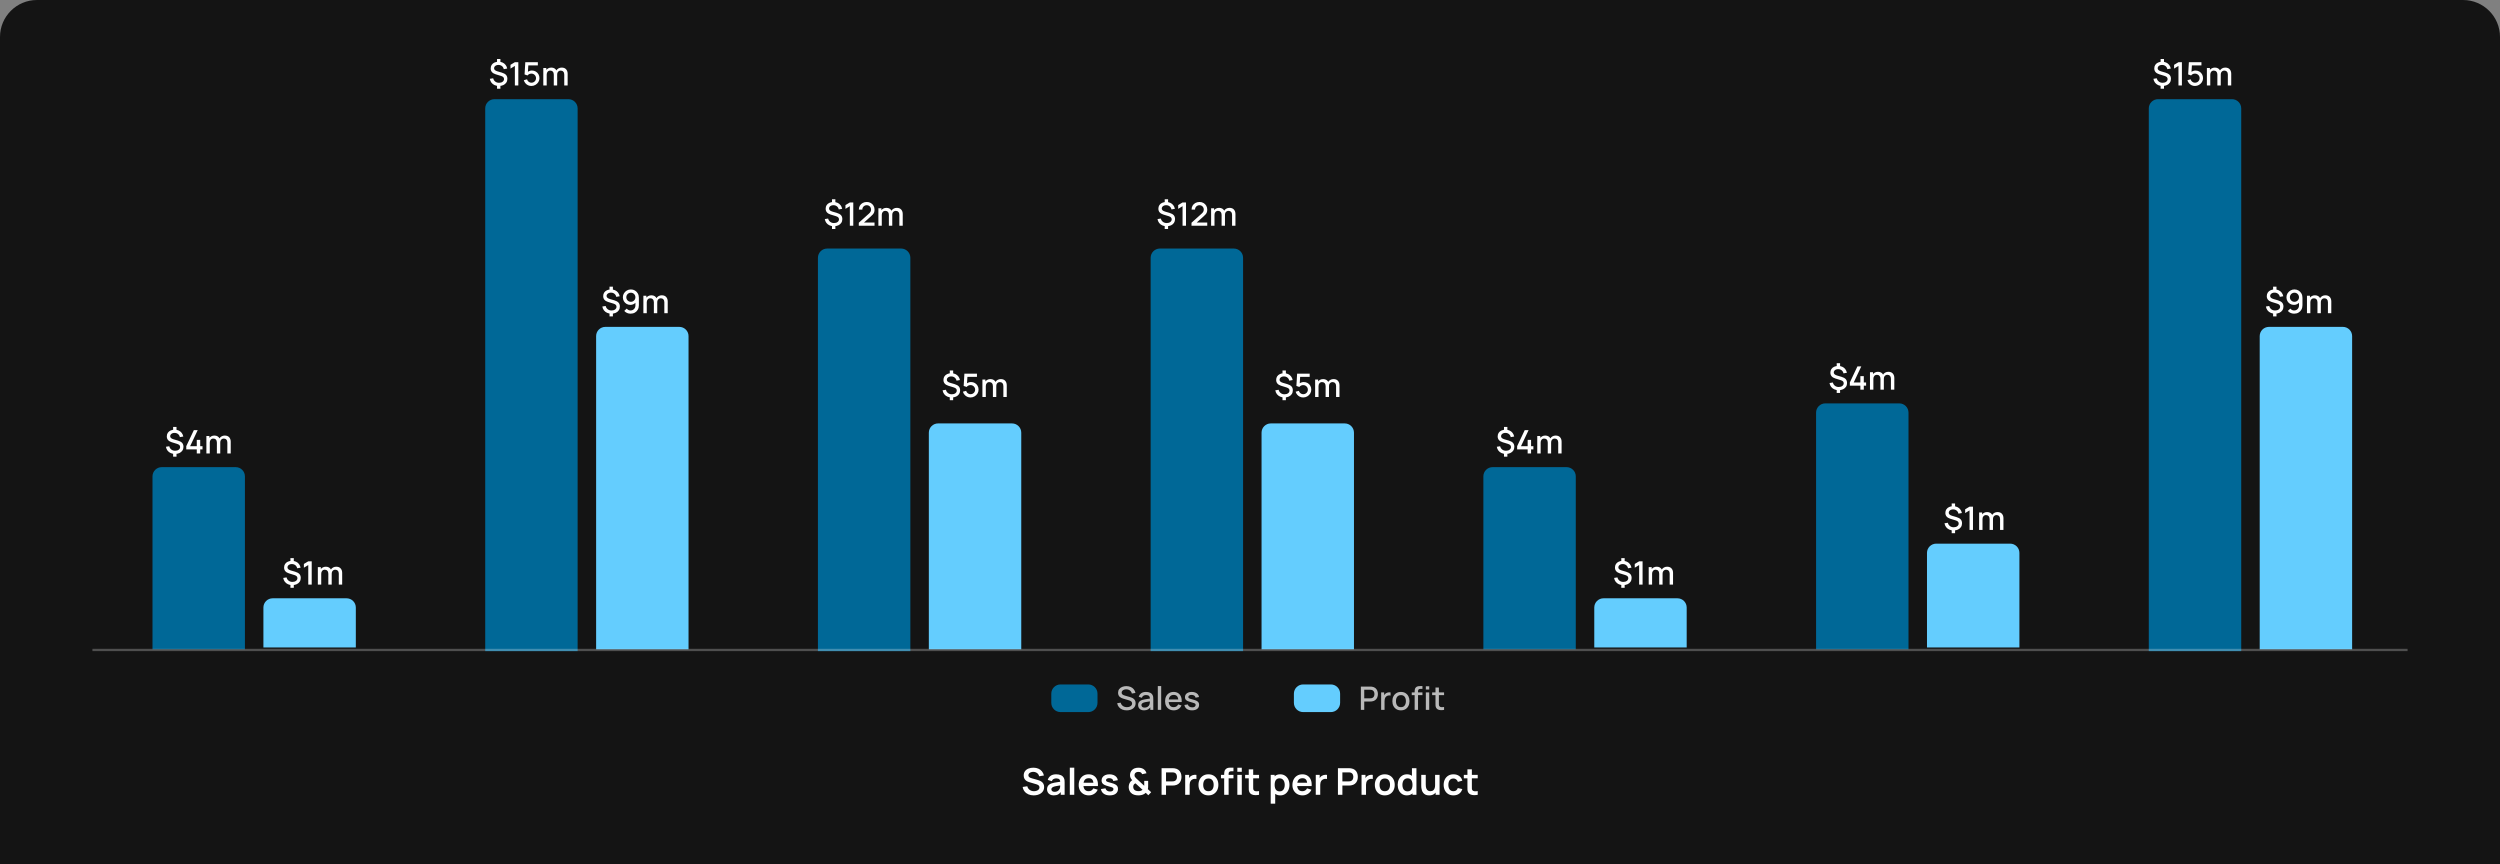 <svg width="1082" height="374" viewBox="0 0 1082 374" fill="none" xmlns="http://www.w3.org/2000/svg">
<rect x="0" y="0" width="1082" height="374" fill="#808080" stroke="none"/>
<path d="M0 16C0 7.163 7.163 0 16 0H1066C1074.84 0 1082 7.163 1082 16V374H0V16Z" fill="#141414"/>
<path d="M455 300.227C455 298.017 456.791 296.227 459 296.227H471C473.209 296.227 475 298.017 475 300.227V304.193C475 306.402 473.209 308.193 471 308.193H459C456.791 308.193 455 306.402 455 304.193V300.227Z" fill="#006897"/>
<path d="M487.634 307.442C486.911 307.442 486.257 307.318 485.674 307.071C485.095 306.819 484.617 306.462 484.239 306C483.866 305.533 483.623 304.98 483.511 304.341L485.037 304.11C485.191 304.726 485.513 305.207 486.003 305.552C486.493 305.893 487.065 306.063 487.718 306.063C488.124 306.063 488.497 306 488.838 305.874C489.179 305.743 489.452 305.559 489.657 305.321C489.867 305.078 489.972 304.789 489.972 304.453C489.972 304.271 489.939 304.11 489.874 303.97C489.813 303.83 489.727 303.709 489.615 303.606C489.508 303.499 489.375 303.408 489.216 303.333C489.062 303.254 488.892 303.186 488.705 303.13L486.122 302.367C485.87 302.292 485.613 302.197 485.352 302.08C485.091 301.959 484.85 301.802 484.631 301.611C484.416 301.415 484.241 301.175 484.106 300.89C483.971 300.601 483.903 300.251 483.903 299.84C483.903 299.219 484.062 298.694 484.379 298.265C484.701 297.831 485.135 297.504 485.681 297.285C486.227 297.061 486.838 296.949 487.515 296.949C488.196 296.958 488.805 297.08 489.342 297.313C489.883 297.546 490.331 297.882 490.686 298.321C491.045 298.755 491.293 299.282 491.428 299.903L489.86 300.169C489.79 299.791 489.641 299.467 489.412 299.196C489.183 298.921 488.903 298.711 488.572 298.566C488.241 298.417 487.881 298.34 487.494 298.335C487.121 298.326 486.778 298.382 486.465 298.503C486.157 298.624 485.91 298.795 485.723 299.014C485.541 299.233 485.45 299.485 485.45 299.77C485.45 300.05 485.532 300.276 485.695 300.449C485.858 300.622 486.059 300.759 486.297 300.862C486.54 300.96 486.78 301.042 487.018 301.107L488.88 301.632C489.113 301.697 489.377 301.786 489.671 301.898C489.97 302.005 490.257 302.157 490.532 302.353C490.812 302.549 491.043 302.81 491.225 303.137C491.407 303.459 491.498 303.865 491.498 304.355C491.498 304.864 491.395 305.312 491.19 305.699C490.985 306.082 490.702 306.404 490.343 306.665C489.988 306.922 489.578 307.115 489.111 307.246C488.644 307.377 488.152 307.442 487.634 307.442ZM495.125 307.442C494.565 307.442 494.096 307.339 493.718 307.134C493.34 306.924 493.053 306.649 492.857 306.308C492.665 305.963 492.57 305.585 492.57 305.174C492.57 304.791 492.637 304.455 492.773 304.166C492.908 303.877 493.109 303.632 493.375 303.431C493.641 303.226 493.967 303.06 494.355 302.934C494.691 302.836 495.071 302.75 495.496 302.675C495.92 302.6 496.366 302.53 496.833 302.465C497.304 302.4 497.771 302.334 498.233 302.269L497.701 302.563C497.71 301.97 497.584 301.532 497.323 301.247C497.066 300.958 496.623 300.813 495.993 300.813C495.596 300.813 495.232 300.906 494.901 301.093C494.569 301.275 494.338 301.578 494.208 302.003L492.843 301.583C493.029 300.934 493.384 300.419 493.907 300.036C494.434 299.653 495.134 299.462 496.007 299.462C496.683 299.462 497.271 299.579 497.771 299.812C498.275 300.041 498.643 300.405 498.877 300.904C498.998 301.151 499.073 301.413 499.101 301.688C499.129 301.963 499.143 302.26 499.143 302.577V307.232H497.848V305.503L498.1 305.727C497.787 306.306 497.388 306.737 496.903 307.022C496.422 307.302 495.829 307.442 495.125 307.442ZM495.384 306.245C495.799 306.245 496.156 306.173 496.455 306.028C496.753 305.879 496.994 305.69 497.176 305.461C497.358 305.232 497.477 304.994 497.533 304.747C497.612 304.523 497.656 304.271 497.666 303.991C497.68 303.711 497.687 303.487 497.687 303.319L498.163 303.494C497.701 303.564 497.281 303.627 496.903 303.683C496.525 303.739 496.182 303.795 495.874 303.851C495.57 303.902 495.3 303.965 495.062 304.04C494.861 304.11 494.681 304.194 494.523 304.292C494.369 304.39 494.245 304.509 494.152 304.649C494.063 304.789 494.019 304.959 494.019 305.16C494.019 305.356 494.068 305.538 494.166 305.706C494.264 305.869 494.413 306 494.614 306.098C494.814 306.196 495.071 306.245 495.384 306.245ZM501.1 307.232V296.942H502.563V307.232H501.1ZM508.019 307.442C507.267 307.442 506.607 307.279 506.038 306.952C505.473 306.621 505.032 306.161 504.715 305.573C504.402 304.98 504.246 304.294 504.246 303.515C504.246 302.689 504.4 301.973 504.708 301.366C505.02 300.759 505.454 300.29 506.01 299.959C506.565 299.628 507.211 299.462 507.949 299.462C508.719 299.462 509.374 299.642 509.916 300.001C510.457 300.356 510.861 300.862 511.127 301.52C511.397 302.178 511.505 302.96 511.449 303.865H509.986V303.333C509.976 302.456 509.808 301.807 509.482 301.387C509.16 300.967 508.667 300.757 508.005 300.757C507.272 300.757 506.721 300.988 506.353 301.45C505.984 301.912 505.8 302.579 505.8 303.452C505.8 304.283 505.984 304.927 506.353 305.384C506.721 305.837 507.253 306.063 507.949 306.063C508.406 306.063 508.8 305.96 509.132 305.755C509.468 305.545 509.729 305.246 509.916 304.859L511.351 305.314C511.057 305.991 510.611 306.516 510.014 306.889C509.416 307.258 508.751 307.442 508.019 307.442ZM505.324 303.865V302.724H510.721V303.865H505.324ZM515.91 307.435C514.991 307.435 514.242 307.232 513.663 306.826C513.084 306.42 512.73 305.848 512.599 305.111L514.097 304.88C514.19 305.272 514.405 305.582 514.741 305.811C515.082 306.035 515.504 306.147 516.008 306.147C516.465 306.147 516.822 306.054 517.079 305.867C517.34 305.68 517.471 305.424 517.471 305.097C517.471 304.906 517.424 304.752 517.331 304.635C517.242 304.514 517.053 304.399 516.764 304.292C516.475 304.185 516.034 304.052 515.441 303.893C514.792 303.725 514.277 303.545 513.894 303.354C513.516 303.158 513.245 302.932 513.082 302.675C512.923 302.414 512.844 302.099 512.844 301.73C512.844 301.273 512.965 300.874 513.208 300.533C513.451 300.192 513.791 299.929 514.23 299.742C514.673 299.555 515.191 299.462 515.784 299.462C516.363 299.462 516.878 299.553 517.331 299.735C517.784 299.917 518.15 300.176 518.43 300.512C518.71 300.843 518.878 301.233 518.934 301.681L517.436 301.954C517.385 301.59 517.214 301.303 516.925 301.093C516.636 300.883 516.26 300.769 515.798 300.75C515.355 300.731 514.995 300.806 514.72 300.974C514.445 301.137 514.307 301.364 514.307 301.653C514.307 301.821 514.358 301.963 514.461 302.08C514.568 302.197 514.774 302.309 515.077 302.416C515.38 302.523 515.828 302.652 516.421 302.801C517.056 302.964 517.56 303.146 517.933 303.347C518.306 303.543 518.572 303.779 518.731 304.054C518.894 304.325 518.976 304.654 518.976 305.041C518.976 305.788 518.703 306.373 518.157 306.798C517.616 307.223 516.867 307.435 515.91 307.435Z" fill="white" fill-opacity="0.7"/>
<path d="M560 300.227C560 298.017 561.791 296.227 564 296.227H576C578.209 296.227 580 298.017 580 300.227V304.193C580 306.402 578.209 308.193 576 308.193H564C561.791 308.193 560 306.402 560 304.193V300.227Z" fill="#64CDFE"/>
<path d="M588.98 307.232V297.152H593.054C593.152 297.152 593.273 297.157 593.418 297.166C593.563 297.171 593.7 297.185 593.831 297.208C594.391 297.297 594.858 297.488 595.231 297.782C595.609 298.076 595.891 298.447 596.078 298.895C596.265 299.343 596.358 299.838 596.358 300.379C596.358 300.925 596.265 301.422 596.078 301.87C595.891 302.318 595.609 302.689 595.231 302.983C594.858 303.277 594.391 303.468 593.831 303.557C593.7 303.576 593.56 303.59 593.411 303.599C593.266 303.608 593.147 303.613 593.054 303.613H590.443V307.232H588.98ZM590.443 302.227H592.998C593.091 302.227 593.194 302.222 593.306 302.213C593.423 302.204 593.532 302.187 593.635 302.164C593.934 302.094 594.174 301.966 594.356 301.779C594.538 301.588 594.669 301.368 594.748 301.121C594.827 300.874 594.867 300.626 594.867 300.379C594.867 300.132 594.827 299.887 594.748 299.644C594.669 299.397 594.538 299.18 594.356 298.993C594.174 298.802 593.934 298.671 593.635 298.601C593.532 298.573 593.423 298.554 593.306 298.545C593.194 298.536 593.091 298.531 592.998 298.531H590.443V302.227ZM597.757 307.232V299.672H599.059V301.506L598.877 301.268C598.971 301.025 599.092 300.804 599.241 300.603C599.391 300.398 599.563 300.23 599.759 300.099C599.951 299.959 600.163 299.852 600.396 299.777C600.634 299.698 600.877 299.651 601.124 299.637C601.372 299.618 601.61 299.63 601.838 299.672V301.044C601.591 300.979 601.316 300.96 601.012 300.988C600.714 301.016 600.438 301.112 600.186 301.275C599.948 301.429 599.759 301.616 599.619 301.835C599.484 302.054 599.386 302.299 599.325 302.57C599.265 302.836 599.234 303.118 599.234 303.417V307.232H597.757ZM606.318 307.442C605.562 307.442 604.906 307.272 604.351 306.931C603.795 306.59 603.366 306.121 603.063 305.524C602.764 304.922 602.615 304.229 602.615 303.445C602.615 302.656 602.769 301.963 603.077 301.366C603.385 300.764 603.816 300.297 604.372 299.966C604.927 299.63 605.576 299.462 606.318 299.462C607.074 299.462 607.729 299.632 608.285 299.973C608.84 300.314 609.269 300.783 609.573 301.38C609.876 301.977 610.028 302.666 610.028 303.445C610.028 304.234 609.874 304.929 609.566 305.531C609.262 306.128 608.833 306.597 608.278 306.938C607.722 307.274 607.069 307.442 606.318 307.442ZM606.318 306.063C607.041 306.063 607.58 305.82 607.935 305.335C608.294 304.845 608.474 304.215 608.474 303.445C608.474 302.656 608.292 302.026 607.928 301.555C607.568 301.079 607.032 300.841 606.318 300.841C605.828 300.841 605.424 300.953 605.107 301.177C604.789 301.396 604.554 301.702 604.4 302.094C604.246 302.481 604.169 302.932 604.169 303.445C604.169 304.238 604.351 304.873 604.715 305.349C605.079 305.825 605.613 306.063 606.318 306.063ZM612.259 307.232V299.406C612.259 299.215 612.266 299.012 612.28 298.797C612.294 298.578 612.334 298.363 612.399 298.153C612.469 297.938 612.583 297.742 612.742 297.565C612.933 297.355 613.143 297.206 613.372 297.117C613.601 297.028 613.827 296.977 614.051 296.963C614.28 296.949 614.49 296.942 614.681 296.942H615.633V298.146H614.751C614.406 298.146 614.147 298.232 613.974 298.405C613.806 298.573 613.722 298.813 613.722 299.126V307.232H612.259ZM611.006 300.848V299.672H615.633V300.848H611.006ZM617.103 298.433V297.012H618.566V298.433H617.103ZM617.103 307.232V299.672H618.566V307.232H617.103ZM624.997 307.232C624.521 307.325 624.055 307.365 623.597 307.351C623.14 307.337 622.732 307.248 622.372 307.085C622.013 306.922 621.742 306.665 621.56 306.315C621.397 306.002 621.308 305.685 621.294 305.363C621.285 305.036 621.28 304.668 621.28 304.257V297.572H622.75V304.187C622.75 304.49 622.753 304.754 622.757 304.978C622.767 305.202 622.816 305.391 622.904 305.545C623.072 305.834 623.338 306 623.702 306.042C624.071 306.079 624.503 306.063 624.997 305.993V307.232ZM619.831 300.848V299.672H624.997V300.848H619.831Z" fill="white" fill-opacity="0.7"/>
<path d="M210 46.921C210 44.712 211.791 42.921 214 42.921H246C248.209 42.921 250 44.712 250 46.921V281.805H210V46.921Z" fill="#006897"/>
<path d="M258 145.471C258 143.262 259.791 141.471 262 141.471H294C296.209 141.471 298 143.262 298 145.471V281.016H258V145.471Z" fill="#64CDFE"/>
<path d="M498 111.57C498 109.36 499.791 107.57 502 107.57H534C536.209 107.57 538 109.36 538 111.57V281.804H498V111.57Z" fill="#006897"/>
<path d="M546 187.255C546 185.046 547.791 183.255 550 183.255H582C584.209 183.255 586 185.046 586 187.255V281.016H546V187.255Z" fill="#64CDFE"/>
<path d="M642 206.177C642 203.968 643.791 202.177 646 202.177H678C680.209 202.177 682 203.968 682 206.177V281.016H642V206.177Z" fill="#006897"/>
<path d="M690 262.941C690 260.732 691.791 258.941 694 258.941H726C728.209 258.941 730 260.732 730 262.941V280.228H690V262.941Z" fill="#64CDFE"/>
<path d="M215.112 38.393V36.755H216.575V38.393H215.112ZM215.112 27.172V25.527H216.575V27.172H215.112ZM215.917 37.21C215.217 37.21 214.592 37.084 214.041 36.832C213.491 36.58 213.038 36.223 212.683 35.761C212.333 35.294 212.105 34.744 211.997 34.109L213.446 33.878C213.586 34.475 213.885 34.951 214.342 35.306C214.8 35.656 215.348 35.831 215.987 35.831C216.622 35.831 217.138 35.679 217.534 35.376C217.936 35.073 218.136 34.685 218.136 34.214C218.136 33.878 218.034 33.605 217.828 33.395C217.628 33.185 217.299 33.008 216.841 32.863L214.475 32.135C213.075 31.701 212.375 30.861 212.375 29.615C212.375 29.027 212.515 28.516 212.795 28.082C213.08 27.648 213.479 27.312 213.992 27.074C214.506 26.836 215.105 26.717 215.791 26.717C216.449 26.726 217.033 26.848 217.541 27.081C218.055 27.314 218.479 27.65 218.815 28.089C219.156 28.528 219.392 29.055 219.522 29.671L218.031 29.937C217.966 29.578 217.828 29.26 217.618 28.985C217.413 28.71 217.152 28.495 216.834 28.341C216.522 28.187 216.169 28.108 215.777 28.103C215.409 28.094 215.077 28.152 214.783 28.278C214.494 28.399 214.263 28.572 214.09 28.796C213.922 29.015 213.838 29.265 213.838 29.545C213.838 29.853 213.957 30.114 214.195 30.329C214.433 30.544 214.809 30.728 215.322 30.882L217.177 31.421C218.027 31.673 218.64 32.011 219.018 32.436C219.396 32.861 219.585 33.425 219.585 34.13C219.585 34.746 219.431 35.285 219.123 35.747C218.82 36.204 218.393 36.564 217.842 36.825C217.292 37.082 216.65 37.21 215.917 37.21ZM222.837 37V28.53L220.94 29.685V28.054L222.837 26.92H224.328V37H222.837ZM229.975 37.21C229.457 37.21 228.974 37.105 228.526 36.895C228.083 36.68 227.702 36.386 227.385 36.013C227.068 35.635 226.841 35.201 226.706 34.711L228.113 34.333C228.192 34.632 228.328 34.891 228.519 35.11C228.715 35.329 228.944 35.5 229.205 35.621C229.466 35.738 229.737 35.796 230.017 35.796C230.386 35.796 230.719 35.707 231.018 35.53C231.321 35.353 231.559 35.115 231.732 34.816C231.909 34.517 231.998 34.188 231.998 33.829C231.998 33.46 231.907 33.127 231.725 32.828C231.548 32.529 231.307 32.294 231.004 32.121C230.705 31.944 230.376 31.855 230.017 31.855C229.606 31.855 229.259 31.937 228.974 32.1C228.689 32.263 228.468 32.452 228.309 32.667L227.035 32.219L227.343 26.92H232.782V28.299H228.092L228.687 27.746L228.442 31.715L228.155 31.344C228.421 31.078 228.738 30.875 229.107 30.735C229.476 30.595 229.842 30.525 230.206 30.525C230.831 30.525 231.389 30.67 231.879 30.959C232.374 31.248 232.763 31.643 233.048 32.142C233.333 32.637 233.475 33.199 233.475 33.829C233.475 34.454 233.314 35.024 232.992 35.537C232.67 36.046 232.243 36.452 231.711 36.755C231.179 37.058 230.6 37.21 229.975 37.21ZM244.206 37L244.213 32.289C244.213 31.743 244.073 31.318 243.793 31.015C243.513 30.707 243.144 30.553 242.687 30.553C242.407 30.553 242.15 30.618 241.917 30.749C241.688 30.875 241.502 31.066 241.357 31.323C241.217 31.575 241.147 31.892 241.147 32.275L240.44 31.918C240.431 31.386 240.543 30.919 240.776 30.518C241.014 30.117 241.336 29.806 241.742 29.587C242.148 29.363 242.603 29.251 243.107 29.251C243.924 29.251 244.556 29.496 245.004 29.986C245.452 30.476 245.676 31.127 245.676 31.939L245.669 37H244.206ZM235.141 37V29.44H236.443V31.624H236.611V37H235.141ZM239.677 37L239.684 32.317C239.684 31.766 239.544 31.335 239.264 31.022C238.989 30.709 238.618 30.553 238.151 30.553C237.689 30.553 237.316 30.712 237.031 31.029C236.751 31.346 236.611 31.762 236.611 32.275L235.911 31.827C235.911 31.332 236.03 30.891 236.268 30.504C236.506 30.117 236.828 29.811 237.234 29.587C237.64 29.363 238.1 29.251 238.613 29.251C239.15 29.251 239.607 29.365 239.985 29.594C240.363 29.818 240.65 30.133 240.846 30.539C241.047 30.945 241.147 31.416 241.147 31.953L241.14 37H239.677Z" fill="white"/>
<path d="M263.799 136.942V135.304H265.262V136.942H263.799ZM263.799 125.721V124.076H265.262V125.721H263.799ZM264.604 135.759C263.904 135.759 263.279 135.633 262.728 135.381C262.177 135.129 261.725 134.772 261.37 134.31C261.02 133.843 260.791 133.293 260.684 132.658L262.133 132.427C262.273 133.024 262.572 133.5 263.029 133.855C263.486 134.205 264.035 134.38 264.674 134.38C265.309 134.38 265.824 134.228 266.221 133.925C266.622 133.622 266.823 133.234 266.823 132.763C266.823 132.427 266.72 132.154 266.515 131.944C266.314 131.734 265.985 131.557 265.528 131.412L263.162 130.684C261.762 130.25 261.062 129.41 261.062 128.164C261.062 127.576 261.202 127.065 261.482 126.631C261.767 126.197 262.166 125.861 262.679 125.623C263.192 125.385 263.792 125.266 264.478 125.266C265.136 125.275 265.719 125.397 266.228 125.63C266.741 125.863 267.166 126.199 267.502 126.638C267.843 127.077 268.078 127.604 268.209 128.22L266.718 128.486C266.653 128.127 266.515 127.809 266.305 127.534C266.1 127.259 265.838 127.044 265.521 126.89C265.208 126.736 264.856 126.657 264.464 126.652C264.095 126.643 263.764 126.701 263.47 126.827C263.181 126.948 262.95 127.121 262.777 127.345C262.609 127.564 262.525 127.814 262.525 128.094C262.525 128.402 262.644 128.663 262.882 128.878C263.12 129.093 263.496 129.277 264.009 129.431L265.864 129.97C266.713 130.222 267.327 130.56 267.705 130.985C268.083 131.41 268.272 131.974 268.272 132.679C268.272 133.295 268.118 133.834 267.81 134.296C267.507 134.753 267.08 135.113 266.529 135.374C265.978 135.631 265.337 135.759 264.604 135.759ZM273.042 125.266C273.691 125.266 274.276 125.422 274.799 125.735C275.322 126.043 275.737 126.468 276.045 127.009C276.353 127.55 276.507 128.169 276.507 128.864V132.07C276.507 132.807 276.353 133.454 276.045 134.009C275.742 134.56 275.317 134.989 274.771 135.297C274.23 135.605 273.604 135.759 272.895 135.759C272.363 135.759 271.864 135.659 271.397 135.458C270.93 135.257 270.524 134.959 270.179 134.562L271.257 133.561C271.448 133.808 271.689 134.007 271.978 134.156C272.267 134.305 272.573 134.38 272.895 134.38C273.31 134.38 273.677 134.28 273.994 134.079C274.316 133.878 274.566 133.617 274.743 133.295C274.92 132.973 275.009 132.628 275.009 132.259V130.411L275.303 130.733C275.014 131.111 274.654 131.41 274.225 131.629C273.796 131.848 273.336 131.958 272.846 131.958C272.216 131.958 271.656 131.813 271.166 131.524C270.676 131.235 270.289 130.84 270.004 130.341C269.719 129.842 269.577 129.277 269.577 128.647C269.577 128.017 269.736 127.448 270.053 126.939C270.37 126.43 270.79 126.024 271.313 125.721C271.836 125.418 272.412 125.266 273.042 125.266ZM273.042 126.68C272.678 126.68 272.344 126.769 272.041 126.946C271.742 127.119 271.504 127.354 271.327 127.653C271.15 127.952 271.061 128.283 271.061 128.647C271.061 129.011 271.15 129.345 271.327 129.648C271.504 129.947 271.742 130.185 272.041 130.362C272.34 130.539 272.671 130.628 273.035 130.628C273.399 130.628 273.73 130.539 274.029 130.362C274.328 130.185 274.566 129.947 274.743 129.648C274.92 129.345 275.009 129.011 275.009 128.647C275.009 128.288 274.92 127.959 274.743 127.66C274.57 127.361 274.335 127.123 274.036 126.946C273.737 126.769 273.406 126.68 273.042 126.68ZM287.519 135.549L287.526 130.838C287.526 130.292 287.386 129.867 287.106 129.564C286.826 129.256 286.458 129.102 286 129.102C285.72 129.102 285.464 129.167 285.23 129.298C285.002 129.424 284.815 129.615 284.67 129.872C284.53 130.124 284.46 130.441 284.46 130.824L283.753 130.467C283.744 129.935 283.856 129.468 284.089 129.067C284.327 128.666 284.649 128.355 285.055 128.136C285.461 127.912 285.916 127.8 286.42 127.8C287.237 127.8 287.869 128.045 288.317 128.535C288.765 129.025 288.989 129.676 288.989 130.488L288.982 135.549H287.519ZM278.454 135.549V127.989H279.756V130.173H279.924V135.549H278.454ZM282.99 135.549L282.997 130.866C282.997 130.315 282.857 129.884 282.577 129.571C282.302 129.258 281.931 129.102 281.464 129.102C281.002 129.102 280.629 129.261 280.344 129.578C280.064 129.895 279.924 130.311 279.924 130.824L279.224 130.376C279.224 129.881 279.343 129.44 279.581 129.053C279.819 128.666 280.141 128.36 280.547 128.136C280.953 127.912 281.413 127.8 281.926 127.8C282.463 127.8 282.92 127.914 283.298 128.143C283.676 128.367 283.963 128.682 284.159 129.088C284.36 129.494 284.46 129.965 284.46 130.502L284.453 135.549H282.99Z" fill="white"/>
<path d="M930 46.921C930 44.712 931.791 42.921 934 42.921H966C968.209 42.921 970 44.712 970 46.921V281.805H930V46.921Z" fill="#006897"/>
<path d="M978 145.471C978 143.262 979.791 141.471 982 141.471H1014C1016.21 141.471 1018 143.262 1018 145.471V281.016H978V145.471Z" fill="#64CDFE"/>
<path d="M935.112 38.393V36.755H936.575V38.393H935.112ZM935.112 27.172V25.527H936.575V27.172H935.112ZM935.917 37.21C935.217 37.21 934.592 37.084 934.041 36.832C933.491 36.58 933.038 36.223 932.683 35.761C932.333 35.294 932.105 34.744 931.997 34.109L933.446 33.878C933.586 34.475 933.885 34.951 934.342 35.306C934.8 35.656 935.348 35.831 935.987 35.831C936.622 35.831 937.138 35.679 937.534 35.376C937.936 35.073 938.136 34.685 938.136 34.214C938.136 33.878 938.034 33.605 937.828 33.395C937.628 33.185 937.299 33.008 936.841 32.863L934.475 32.135C933.075 31.701 932.375 30.861 932.375 29.615C932.375 29.027 932.515 28.516 932.795 28.082C933.08 27.648 933.479 27.312 933.992 27.074C934.506 26.836 935.105 26.717 935.791 26.717C936.449 26.726 937.033 26.848 937.541 27.081C938.055 27.314 938.479 27.65 938.815 28.089C939.156 28.528 939.392 29.055 939.522 29.671L938.031 29.937C937.966 29.578 937.828 29.26 937.618 28.985C937.413 28.71 937.152 28.495 936.834 28.341C936.522 28.187 936.169 28.108 935.777 28.103C935.409 28.094 935.077 28.152 934.783 28.278C934.494 28.399 934.263 28.572 934.09 28.796C933.922 29.015 933.838 29.265 933.838 29.545C933.838 29.853 933.957 30.114 934.195 30.329C934.433 30.544 934.809 30.728 935.322 30.882L937.177 31.421C938.027 31.673 938.64 32.011 939.018 32.436C939.396 32.861 939.585 33.425 939.585 34.13C939.585 34.746 939.431 35.285 939.123 35.747C938.82 36.204 938.393 36.564 937.842 36.825C937.292 37.082 936.65 37.21 935.917 37.21ZM942.837 37V28.53L940.94 29.685V28.054L942.837 26.92H944.328V37H942.837ZM949.975 37.21C949.457 37.21 948.974 37.105 948.526 36.895C948.083 36.68 947.702 36.386 947.385 36.013C947.068 35.635 946.841 35.201 946.706 34.711L948.113 34.333C948.192 34.632 948.328 34.891 948.519 35.11C948.715 35.329 948.944 35.5 949.205 35.621C949.466 35.738 949.737 35.796 950.017 35.796C950.386 35.796 950.719 35.707 951.018 35.53C951.321 35.353 951.559 35.115 951.732 34.816C951.909 34.517 951.998 34.188 951.998 33.829C951.998 33.46 951.907 33.127 951.725 32.828C951.548 32.529 951.307 32.294 951.004 32.121C950.705 31.944 950.376 31.855 950.017 31.855C949.606 31.855 949.259 31.937 948.974 32.1C948.689 32.263 948.468 32.452 948.309 32.667L947.035 32.219L947.343 26.92H952.782V28.299H948.092L948.687 27.746L948.442 31.715L948.155 31.344C948.421 31.078 948.738 30.875 949.107 30.735C949.476 30.595 949.842 30.525 950.206 30.525C950.831 30.525 951.389 30.67 951.879 30.959C952.374 31.248 952.763 31.643 953.048 32.142C953.333 32.637 953.475 33.199 953.475 33.829C953.475 34.454 953.314 35.024 952.992 35.537C952.67 36.046 952.243 36.452 951.711 36.755C951.179 37.058 950.6 37.21 949.975 37.21ZM964.206 37L964.213 32.289C964.213 31.743 964.073 31.318 963.793 31.015C963.513 30.707 963.144 30.553 962.687 30.553C962.407 30.553 962.15 30.618 961.917 30.749C961.688 30.875 961.502 31.066 961.357 31.323C961.217 31.575 961.147 31.892 961.147 32.275L960.44 31.918C960.431 31.386 960.543 30.919 960.776 30.518C961.014 30.117 961.336 29.806 961.742 29.587C962.148 29.363 962.603 29.251 963.107 29.251C963.924 29.251 964.556 29.496 965.004 29.986C965.452 30.476 965.676 31.127 965.676 31.939L965.669 37H964.206ZM955.141 37V29.44H956.443V31.624H956.611V37H955.141ZM959.677 37L959.684 32.317C959.684 31.766 959.544 31.335 959.264 31.022C958.989 30.709 958.618 30.553 958.151 30.553C957.689 30.553 957.316 30.712 957.031 31.029C956.751 31.346 956.611 31.762 956.611 32.275L955.911 31.827C955.911 31.332 956.03 30.891 956.268 30.504C956.506 30.117 956.828 29.811 957.234 29.587C957.64 29.363 958.1 29.251 958.613 29.251C959.15 29.251 959.607 29.365 959.985 29.594C960.363 29.818 960.65 30.133 960.846 30.539C961.047 30.945 961.147 31.416 961.147 31.953L961.14 37H959.677Z" fill="white"/>
<path d="M983.799 136.942V135.304H985.262V136.942H983.799ZM983.799 125.721V124.076H985.262V125.721H983.799ZM984.604 135.759C983.904 135.759 983.279 135.633 982.728 135.381C982.177 135.129 981.725 134.772 981.37 134.31C981.02 133.843 980.791 133.293 980.684 132.658L982.133 132.427C982.273 133.024 982.572 133.5 983.029 133.855C983.486 134.205 984.035 134.38 984.674 134.38C985.309 134.38 985.824 134.228 986.221 133.925C986.622 133.622 986.823 133.234 986.823 132.763C986.823 132.427 986.72 132.154 986.515 131.944C986.314 131.734 985.985 131.557 985.528 131.412L983.162 130.684C981.762 130.25 981.062 129.41 981.062 128.164C981.062 127.576 981.202 127.065 981.482 126.631C981.767 126.197 982.166 125.861 982.679 125.623C983.192 125.385 983.792 125.266 984.478 125.266C985.136 125.275 985.719 125.397 986.228 125.63C986.741 125.863 987.166 126.199 987.502 126.638C987.843 127.077 988.078 127.604 988.209 128.22L986.718 128.486C986.653 128.127 986.515 127.809 986.305 127.534C986.1 127.259 985.838 127.044 985.521 126.89C985.208 126.736 984.856 126.657 984.464 126.652C984.095 126.643 983.764 126.701 983.47 126.827C983.181 126.948 982.95 127.121 982.777 127.345C982.609 127.564 982.525 127.814 982.525 128.094C982.525 128.402 982.644 128.663 982.882 128.878C983.12 129.093 983.496 129.277 984.009 129.431L985.864 129.97C986.713 130.222 987.327 130.56 987.705 130.985C988.083 131.41 988.272 131.974 988.272 132.679C988.272 133.295 988.118 133.834 987.81 134.296C987.507 134.753 987.08 135.113 986.529 135.374C985.978 135.631 985.337 135.759 984.604 135.759ZM993.042 125.266C993.691 125.266 994.276 125.422 994.799 125.735C995.322 126.043 995.737 126.468 996.045 127.009C996.353 127.55 996.507 128.169 996.507 128.864V132.07C996.507 132.807 996.353 133.454 996.045 134.009C995.742 134.56 995.317 134.989 994.771 135.297C994.23 135.605 993.604 135.759 992.895 135.759C992.363 135.759 991.864 135.659 991.397 135.458C990.93 135.257 990.524 134.959 990.179 134.562L991.257 133.561C991.448 133.808 991.689 134.007 991.978 134.156C992.267 134.305 992.573 134.38 992.895 134.38C993.31 134.38 993.677 134.28 993.994 134.079C994.316 133.878 994.566 133.617 994.743 133.295C994.92 132.973 995.009 132.628 995.009 132.259V130.411L995.303 130.733C995.014 131.111 994.654 131.41 994.225 131.629C993.796 131.848 993.336 131.958 992.846 131.958C992.216 131.958 991.656 131.813 991.166 131.524C990.676 131.235 990.289 130.84 990.004 130.341C989.719 129.842 989.577 129.277 989.577 128.647C989.577 128.017 989.736 127.448 990.053 126.939C990.37 126.43 990.79 126.024 991.313 125.721C991.836 125.418 992.412 125.266 993.042 125.266ZM993.042 126.68C992.678 126.68 992.344 126.769 992.041 126.946C991.742 127.119 991.504 127.354 991.327 127.653C991.15 127.952 991.061 128.283 991.061 128.647C991.061 129.011 991.15 129.345 991.327 129.648C991.504 129.947 991.742 130.185 992.041 130.362C992.34 130.539 992.671 130.628 993.035 130.628C993.399 130.628 993.73 130.539 994.029 130.362C994.328 130.185 994.566 129.947 994.743 129.648C994.92 129.345 995.009 129.011 995.009 128.647C995.009 128.288 994.92 127.959 994.743 127.66C994.57 127.361 994.335 127.123 994.036 126.946C993.737 126.769 993.406 126.68 993.042 126.68ZM1007.52 135.549L1007.53 130.838C1007.53 130.292 1007.39 129.867 1007.11 129.564C1006.83 129.256 1006.46 129.102 1006 129.102C1005.72 129.102 1005.46 129.167 1005.23 129.298C1005 129.424 1004.82 129.615 1004.67 129.872C1004.53 130.124 1004.46 130.441 1004.46 130.824L1003.75 130.467C1003.74 129.935 1003.86 129.468 1004.09 129.067C1004.33 128.666 1004.65 128.355 1005.06 128.136C1005.46 127.912 1005.92 127.8 1006.42 127.8C1007.24 127.8 1007.87 128.045 1008.32 128.535C1008.77 129.025 1008.99 129.676 1008.99 130.488L1008.98 135.549H1007.52ZM998.454 135.549V127.989H999.756V130.173H999.924V135.549H998.454ZM1002.99 135.549L1003 130.866C1003 130.315 1002.86 129.884 1002.58 129.571C1002.3 129.258 1001.93 129.102 1001.46 129.102C1001 129.102 1000.63 129.261 1000.34 129.578C1000.06 129.895 999.924 130.311 999.924 130.824L999.224 130.376C999.224 129.881 999.343 129.44 999.581 129.053C999.819 128.666 1000.14 128.36 1000.55 128.136C1000.95 127.912 1001.41 127.8 1001.93 127.8C1002.46 127.8 1002.92 127.914 1003.3 128.143C1003.68 128.367 1003.96 128.682 1004.16 129.088C1004.36 129.494 1004.46 129.965 1004.46 130.502L1004.45 135.549H1002.99Z" fill="white"/>
<path d="M504.085 99.099V97.461H505.548V99.099H504.085ZM504.085 87.878V86.233H505.548V87.878H504.085ZM504.89 97.916C504.19 97.916 503.565 97.79 503.014 97.538C502.463 97.286 502.011 96.929 501.656 96.467C501.306 96.001 501.077 95.45 500.97 94.815L502.419 94.584C502.559 95.182 502.858 95.658 503.315 96.012C503.772 96.362 504.321 96.537 504.96 96.537C505.595 96.537 506.11 96.386 506.507 96.082C506.908 95.779 507.109 95.392 507.109 94.92C507.109 94.584 507.006 94.311 506.801 94.101C506.6 93.891 506.271 93.714 505.814 93.569L503.448 92.841C502.048 92.407 501.348 91.567 501.348 90.321C501.348 89.733 501.488 89.222 501.768 88.788C502.053 88.354 502.452 88.018 502.965 87.78C503.478 87.542 504.078 87.423 504.764 87.423C505.422 87.433 506.005 87.554 506.514 87.787C507.027 88.021 507.452 88.357 507.788 88.795C508.129 89.234 508.364 89.761 508.495 90.377L507.004 90.643C506.939 90.284 506.801 89.967 506.591 89.691C506.386 89.416 506.124 89.201 505.807 89.047C505.494 88.893 505.142 88.814 504.75 88.809C504.381 88.8 504.05 88.858 503.756 88.984C503.467 89.106 503.236 89.278 503.063 89.502C502.895 89.722 502.811 89.971 502.811 90.251C502.811 90.559 502.93 90.821 503.168 91.035C503.406 91.25 503.782 91.434 504.295 91.588L506.15 92.127C506.999 92.379 507.613 92.718 507.991 93.142C508.369 93.567 508.558 94.132 508.558 94.836C508.558 95.452 508.404 95.991 508.096 96.453C507.793 96.911 507.366 97.27 506.815 97.531C506.264 97.788 505.623 97.916 504.89 97.916ZM511.809 97.706V89.236L509.912 90.391V88.76L511.809 87.626H513.3V97.706H511.809ZM515.679 97.699L515.686 96.397L520.075 92.463C520.429 92.151 520.67 91.852 520.796 91.567C520.926 91.283 520.992 90.998 520.992 90.713C520.992 90.354 520.912 90.032 520.754 89.747C520.595 89.458 520.376 89.229 520.096 89.061C519.816 88.893 519.494 88.809 519.13 88.809C518.756 88.809 518.423 88.898 518.129 89.075C517.839 89.248 517.613 89.479 517.45 89.768C517.286 90.058 517.207 90.37 517.212 90.706H515.714C515.714 90.053 515.861 89.481 516.155 88.991C516.453 88.497 516.862 88.112 517.38 87.836C517.898 87.556 518.49 87.416 519.158 87.416C519.792 87.416 520.362 87.561 520.866 87.85C521.37 88.135 521.766 88.527 522.056 89.026C522.35 89.526 522.497 90.095 522.497 90.734C522.497 91.196 522.436 91.588 522.315 91.91C522.193 92.232 522.011 92.531 521.769 92.806C521.526 93.082 521.223 93.38 520.859 93.702L517.471 96.726L517.31 96.306H522.497V97.699H515.679ZM533.233 97.706L533.24 92.995C533.24 92.449 533.1 92.025 532.82 91.721C532.54 91.413 532.172 91.259 531.714 91.259C531.434 91.259 531.178 91.325 530.944 91.455C530.716 91.581 530.529 91.773 530.384 92.029C530.244 92.281 530.174 92.599 530.174 92.981L529.467 92.624C529.458 92.092 529.57 91.626 529.803 91.224C530.041 90.823 530.363 90.513 530.769 90.293C531.175 90.069 531.63 89.957 532.134 89.957C532.951 89.957 533.583 90.202 534.031 90.692C534.479 91.182 534.703 91.833 534.703 92.645L534.696 97.706H533.233ZM524.168 97.706V90.146H525.47V92.33H525.638V97.706H524.168ZM528.704 97.706L528.711 93.023C528.711 92.473 528.571 92.041 528.291 91.728C528.016 91.416 527.645 91.259 527.178 91.259C526.716 91.259 526.343 91.418 526.058 91.735C525.778 92.053 525.638 92.468 525.638 92.981L524.938 92.533C524.938 92.039 525.057 91.598 525.295 91.21C525.533 90.823 525.855 90.517 526.261 90.293C526.667 90.069 527.127 89.957 527.64 89.957C528.177 89.957 528.634 90.072 529.012 90.3C529.39 90.524 529.677 90.839 529.873 91.245C530.074 91.651 530.174 92.123 530.174 92.659L530.167 97.706H528.704Z" fill="white"/>
<path d="M555.065 173.208V171.57H556.528V173.208H555.065ZM555.065 161.987V160.342H556.528V161.987H555.065ZM555.87 172.025C555.17 172.025 554.545 171.899 553.994 171.647C553.444 171.395 552.991 171.038 552.636 170.576C552.286 170.11 552.058 169.559 551.95 168.924L553.399 168.693C553.539 169.291 553.838 169.767 554.295 170.121C554.753 170.471 555.301 170.646 555.94 170.646C556.575 170.646 557.091 170.495 557.487 170.191C557.889 169.888 558.089 169.501 558.089 169.029C558.089 168.693 557.987 168.42 557.781 168.21C557.581 168 557.252 167.823 556.794 167.678L554.428 166.95C553.028 166.516 552.328 165.676 552.328 164.43C552.328 163.842 552.468 163.331 552.748 162.897C553.033 162.463 553.432 162.127 553.945 161.889C554.459 161.651 555.058 161.532 555.744 161.532C556.402 161.542 556.986 161.663 557.494 161.896C558.008 162.13 558.432 162.466 558.768 162.904C559.109 163.343 559.345 163.87 559.475 164.486L557.984 164.752C557.919 164.393 557.781 164.076 557.571 163.8C557.366 163.525 557.105 163.31 556.787 163.156C556.475 163.002 556.122 162.923 555.73 162.918C555.362 162.909 555.03 162.967 554.736 163.093C554.447 163.215 554.216 163.387 554.043 163.611C553.875 163.831 553.791 164.08 553.791 164.36C553.791 164.668 553.91 164.93 554.148 165.144C554.386 165.359 554.762 165.543 555.275 165.697L557.13 166.236C557.98 166.488 558.593 166.827 558.971 167.251C559.349 167.676 559.538 168.241 559.538 168.945C559.538 169.561 559.384 170.1 559.076 170.562C558.773 171.02 558.346 171.379 557.795 171.64C557.245 171.897 556.603 172.025 555.87 172.025ZM564.022 172.025C563.504 172.025 563.021 171.92 562.573 171.71C562.129 171.496 561.749 171.202 561.432 170.828C561.114 170.45 560.888 170.016 560.753 169.526L562.16 169.148C562.239 169.447 562.374 169.706 562.566 169.925C562.762 170.145 562.99 170.315 563.252 170.436C563.513 170.553 563.784 170.611 564.064 170.611C564.432 170.611 564.766 170.523 565.065 170.345C565.368 170.168 565.606 169.93 565.779 169.631C565.956 169.333 566.045 169.004 566.045 168.644C566.045 168.276 565.954 167.942 565.772 167.643C565.594 167.345 565.354 167.109 565.051 166.936C564.752 166.759 564.423 166.67 564.064 166.67C563.653 166.67 563.305 166.752 563.021 166.915C562.736 167.079 562.514 167.268 562.356 167.482L561.082 167.034L561.39 161.735H566.829V163.114H562.139L562.734 162.561L562.489 166.53L562.202 166.159C562.468 165.893 562.785 165.69 563.154 165.55C563.522 165.41 563.889 165.34 564.253 165.34C564.878 165.34 565.436 165.485 565.926 165.774C566.42 166.064 566.81 166.458 567.095 166.957C567.379 167.452 567.522 168.014 567.522 168.644C567.522 169.27 567.361 169.839 567.039 170.352C566.717 170.861 566.29 171.267 565.758 171.57C565.226 171.874 564.647 172.025 564.022 172.025ZM578.253 171.815L578.26 167.104C578.26 166.558 578.12 166.134 577.84 165.83C577.56 165.522 577.191 165.368 576.734 165.368C576.454 165.368 576.197 165.434 575.964 165.564C575.735 165.69 575.549 165.882 575.404 166.138C575.264 166.39 575.194 166.708 575.194 167.09L574.487 166.733C574.478 166.201 574.59 165.735 574.823 165.333C575.061 164.932 575.383 164.622 575.789 164.402C576.195 164.178 576.65 164.066 577.154 164.066C577.971 164.066 578.603 164.311 579.051 164.801C579.499 165.291 579.723 165.942 579.723 166.754L579.716 171.815H578.253ZM569.188 171.815V164.255H570.49V166.439H570.658V171.815H569.188ZM573.724 171.815L573.731 167.132C573.731 166.582 573.591 166.15 573.311 165.837C573.036 165.525 572.665 165.368 572.198 165.368C571.736 165.368 571.363 165.527 571.078 165.844C570.798 166.162 570.658 166.577 570.658 167.09L569.958 166.642C569.958 166.148 570.077 165.707 570.315 165.319C570.553 164.932 570.875 164.626 571.281 164.402C571.687 164.178 572.147 164.066 572.66 164.066C573.197 164.066 573.654 164.181 574.032 164.409C574.41 164.633 574.697 164.948 574.893 165.354C575.094 165.76 575.194 166.232 575.194 166.768L575.187 171.815H573.724Z" fill="white"/>
<path d="M354 111.57C354 109.36 355.791 107.57 358 107.57H390C392.209 107.57 394 109.36 394 111.57V281.804H354V111.57Z" fill="#006897"/>
<path d="M402 187.255C402 185.046 403.791 183.255 406 183.255H438C440.209 183.255 442 185.046 442 187.255V281.016H402V187.255Z" fill="#64CDFE"/>
<path d="M360.085 99.099V97.461H361.548V99.099H360.085ZM360.085 87.878V86.233H361.548V87.878H360.085ZM360.89 97.916C360.19 97.916 359.565 97.79 359.014 97.538C358.463 97.286 358.011 96.929 357.656 96.467C357.306 96.001 357.077 95.45 356.97 94.815L358.419 94.584C358.559 95.182 358.858 95.658 359.315 96.012C359.772 96.362 360.321 96.537 360.96 96.537C361.595 96.537 362.11 96.386 362.507 96.082C362.908 95.779 363.109 95.392 363.109 94.92C363.109 94.584 363.006 94.311 362.801 94.101C362.6 93.891 362.271 93.714 361.814 93.569L359.448 92.841C358.048 92.407 357.348 91.567 357.348 90.321C357.348 89.733 357.488 89.222 357.768 88.788C358.053 88.354 358.452 88.018 358.965 87.78C359.478 87.542 360.078 87.423 360.764 87.423C361.422 87.433 362.005 87.554 362.514 87.787C363.027 88.021 363.452 88.357 363.788 88.795C364.129 89.234 364.364 89.761 364.495 90.377L363.004 90.643C362.939 90.284 362.801 89.967 362.591 89.691C362.386 89.416 362.124 89.201 361.807 89.047C361.494 88.893 361.142 88.814 360.75 88.809C360.381 88.8 360.05 88.858 359.756 88.984C359.467 89.106 359.236 89.278 359.063 89.502C358.895 89.722 358.811 89.971 358.811 90.251C358.811 90.559 358.93 90.821 359.168 91.035C359.406 91.25 359.782 91.434 360.295 91.588L362.15 92.127C362.999 92.379 363.613 92.718 363.991 93.142C364.369 93.567 364.558 94.132 364.558 94.836C364.558 95.452 364.404 95.991 364.096 96.453C363.793 96.911 363.366 97.27 362.815 97.531C362.264 97.788 361.623 97.916 360.89 97.916ZM367.809 97.706V89.236L365.912 90.391V88.76L367.809 87.626H369.3V97.706H367.809ZM371.679 97.699L371.686 96.397L376.075 92.463C376.429 92.151 376.67 91.852 376.796 91.567C376.926 91.283 376.992 90.998 376.992 90.713C376.992 90.354 376.912 90.032 376.754 89.747C376.595 89.458 376.376 89.229 376.096 89.061C375.816 88.893 375.494 88.809 375.13 88.809C374.756 88.809 374.423 88.898 374.129 89.075C373.839 89.248 373.613 89.479 373.45 89.768C373.286 90.058 373.207 90.37 373.212 90.706H371.714C371.714 90.053 371.861 89.481 372.155 88.991C372.453 88.497 372.862 88.112 373.38 87.836C373.898 87.556 374.49 87.416 375.158 87.416C375.792 87.416 376.362 87.561 376.866 87.85C377.37 88.135 377.766 88.527 378.056 89.026C378.35 89.526 378.497 90.095 378.497 90.734C378.497 91.196 378.436 91.588 378.315 91.91C378.193 92.232 378.011 92.531 377.769 92.806C377.526 93.082 377.223 93.38 376.859 93.702L373.471 96.726L373.31 96.306H378.497V97.699H371.679ZM389.233 97.706L389.24 92.995C389.24 92.449 389.1 92.025 388.82 91.721C388.54 91.413 388.172 91.259 387.714 91.259C387.434 91.259 387.178 91.325 386.944 91.455C386.716 91.581 386.529 91.773 386.384 92.029C386.244 92.281 386.174 92.599 386.174 92.981L385.467 92.624C385.458 92.092 385.57 91.626 385.803 91.224C386.041 90.823 386.363 90.513 386.769 90.293C387.175 90.069 387.63 89.957 388.134 89.957C388.951 89.957 389.583 90.202 390.031 90.692C390.479 91.182 390.703 91.833 390.703 92.645L390.696 97.706H389.233ZM380.168 97.706V90.146H381.47V92.33H381.638V97.706H380.168ZM384.704 97.706L384.711 93.023C384.711 92.473 384.571 92.041 384.291 91.728C384.016 91.416 383.645 91.259 383.178 91.259C382.716 91.259 382.343 91.418 382.058 91.735C381.778 92.053 381.638 92.468 381.638 92.981L380.938 92.533C380.938 92.039 381.057 91.598 381.295 91.21C381.533 90.823 381.855 90.517 382.261 90.293C382.667 90.069 383.127 89.957 383.64 89.957C384.177 89.957 384.634 90.072 385.012 90.3C385.39 90.524 385.677 90.839 385.873 91.245C386.074 91.651 386.174 92.123 386.174 92.659L386.167 97.706H384.704Z" fill="white"/>
<path d="M411.065 173.208V171.57H412.528V173.208H411.065ZM411.065 161.987V160.342H412.528V161.987H411.065ZM411.87 172.025C411.17 172.025 410.545 171.899 409.994 171.647C409.444 171.395 408.991 171.038 408.636 170.576C408.286 170.11 408.058 169.559 407.95 168.924L409.399 168.693C409.539 169.291 409.838 169.767 410.295 170.121C410.753 170.471 411.301 170.646 411.94 170.646C412.575 170.646 413.091 170.495 413.487 170.191C413.889 169.888 414.089 169.501 414.089 169.029C414.089 168.693 413.987 168.42 413.781 168.21C413.581 168 413.252 167.823 412.794 167.678L410.428 166.95C409.028 166.516 408.328 165.676 408.328 164.43C408.328 163.842 408.468 163.331 408.748 162.897C409.033 162.463 409.432 162.127 409.945 161.889C410.459 161.651 411.058 161.532 411.744 161.532C412.402 161.542 412.986 161.663 413.494 161.896C414.008 162.13 414.432 162.466 414.768 162.904C415.109 163.343 415.345 163.87 415.475 164.486L413.984 164.752C413.919 164.393 413.781 164.076 413.571 163.8C413.366 163.525 413.105 163.31 412.787 163.156C412.475 163.002 412.122 162.923 411.73 162.918C411.362 162.909 411.03 162.967 410.736 163.093C410.447 163.215 410.216 163.387 410.043 163.611C409.875 163.831 409.791 164.08 409.791 164.36C409.791 164.668 409.91 164.93 410.148 165.144C410.386 165.359 410.762 165.543 411.275 165.697L413.13 166.236C413.98 166.488 414.593 166.827 414.971 167.251C415.349 167.676 415.538 168.241 415.538 168.945C415.538 169.561 415.384 170.1 415.076 170.562C414.773 171.02 414.346 171.379 413.795 171.64C413.245 171.897 412.603 172.025 411.87 172.025ZM420.022 172.025C419.504 172.025 419.021 171.92 418.573 171.71C418.129 171.496 417.749 171.202 417.432 170.828C417.114 170.45 416.888 170.016 416.753 169.526L418.16 169.148C418.239 169.447 418.374 169.706 418.566 169.925C418.762 170.145 418.99 170.315 419.252 170.436C419.513 170.553 419.784 170.611 420.064 170.611C420.432 170.611 420.766 170.523 421.065 170.345C421.368 170.168 421.606 169.93 421.779 169.631C421.956 169.333 422.045 169.004 422.045 168.644C422.045 168.276 421.954 167.942 421.772 167.643C421.594 167.345 421.354 167.109 421.051 166.936C420.752 166.759 420.423 166.67 420.064 166.67C419.653 166.67 419.305 166.752 419.021 166.915C418.736 167.079 418.514 167.268 418.356 167.482L417.082 167.034L417.39 161.735H422.829V163.114H418.139L418.734 162.561L418.489 166.53L418.202 166.159C418.468 165.893 418.785 165.69 419.154 165.55C419.522 165.41 419.889 165.34 420.253 165.34C420.878 165.34 421.436 165.485 421.926 165.774C422.42 166.064 422.81 166.458 423.095 166.957C423.379 167.452 423.522 168.014 423.522 168.644C423.522 169.27 423.361 169.839 423.039 170.352C422.717 170.861 422.29 171.267 421.758 171.57C421.226 171.874 420.647 172.025 420.022 172.025ZM434.253 171.815L434.26 167.104C434.26 166.558 434.12 166.134 433.84 165.83C433.56 165.522 433.191 165.368 432.734 165.368C432.454 165.368 432.197 165.434 431.964 165.564C431.735 165.69 431.549 165.882 431.404 166.138C431.264 166.39 431.194 166.708 431.194 167.09L430.487 166.733C430.478 166.201 430.59 165.735 430.823 165.333C431.061 164.932 431.383 164.622 431.789 164.402C432.195 164.178 432.65 164.066 433.154 164.066C433.971 164.066 434.603 164.311 435.051 164.801C435.499 165.291 435.723 165.942 435.723 166.754L435.716 171.815H434.253ZM425.188 171.815V164.255H426.49V166.439H426.658V171.815H425.188ZM429.724 171.815L429.731 167.132C429.731 166.582 429.591 166.15 429.311 165.837C429.036 165.525 428.665 165.368 428.198 165.368C427.736 165.368 427.363 165.527 427.078 165.844C426.798 166.162 426.658 166.577 426.658 167.09L425.958 166.642C425.958 166.148 426.077 165.707 426.315 165.319C426.553 164.932 426.875 164.626 427.281 164.402C427.687 164.178 428.147 164.066 428.66 164.066C429.197 164.066 429.654 164.181 430.032 164.409C430.41 164.633 430.697 164.948 430.893 165.354C431.094 165.76 431.194 166.232 431.194 166.768L431.187 171.815H429.724Z" fill="white"/>
<path d="M650.929 197.648V196.01H652.392V197.648H650.929ZM650.929 186.427V184.782H652.392V186.427H650.929ZM651.734 196.465C651.034 196.465 650.408 196.339 649.858 196.087C649.307 195.835 648.854 195.478 648.5 195.016C648.15 194.55 647.921 193.999 647.814 193.364L649.263 193.133C649.403 193.731 649.701 194.207 650.159 194.561C650.616 194.911 651.164 195.086 651.804 195.086C652.438 195.086 652.954 194.935 653.351 194.631C653.752 194.328 653.953 193.941 653.953 193.469C653.953 193.133 653.85 192.86 653.645 192.65C653.444 192.44 653.115 192.263 652.658 192.118L650.292 191.39C648.892 190.956 648.192 190.116 648.192 188.87C648.192 188.282 648.332 187.771 648.612 187.337C648.896 186.903 649.295 186.567 649.809 186.329C650.322 186.091 650.922 185.972 651.608 185.972C652.266 185.982 652.849 186.103 653.358 186.336C653.871 186.57 654.296 186.906 654.632 187.344C654.972 187.783 655.208 188.31 655.339 188.926L653.848 189.192C653.782 188.833 653.645 188.516 653.435 188.24C653.229 187.965 652.968 187.75 652.651 187.596C652.338 187.442 651.986 187.363 651.594 187.358C651.225 187.349 650.894 187.407 650.6 187.533C650.31 187.655 650.079 187.827 649.907 188.051C649.739 188.271 649.655 188.52 649.655 188.8C649.655 189.108 649.774 189.37 650.012 189.584C650.25 189.799 650.625 189.983 651.139 190.137L652.994 190.676C653.843 190.928 654.457 191.267 654.835 191.691C655.213 192.116 655.402 192.681 655.402 193.385C655.402 194.001 655.248 194.54 654.94 195.002C654.636 195.46 654.209 195.819 653.659 196.08C653.108 196.337 652.466 196.465 651.734 196.465ZM661.166 196.255V194.498H656.616V193.112L659.892 186.175H661.565L658.289 193.112H661.166V190.382H662.65V193.112H663.651V194.498H662.65V196.255H661.166ZM674.39 196.255L674.397 191.544C674.397 190.998 674.257 190.574 673.977 190.27C673.697 189.962 673.328 189.808 672.871 189.808C672.591 189.808 672.334 189.874 672.101 190.004C671.872 190.13 671.685 190.322 671.541 190.578C671.401 190.83 671.331 191.148 671.331 191.53L670.624 191.173C670.614 190.641 670.726 190.175 670.96 189.773C671.198 189.372 671.52 189.062 671.926 188.842C672.332 188.618 672.787 188.506 673.291 188.506C674.107 188.506 674.74 188.751 675.188 189.241C675.636 189.731 675.86 190.382 675.86 191.194L675.853 196.255H674.39ZM665.325 196.255V188.695H666.627V190.879H666.795V196.255H665.325ZM669.861 196.255L669.868 191.572C669.868 191.022 669.728 190.59 669.448 190.277C669.172 189.965 668.801 189.808 668.335 189.808C667.873 189.808 667.499 189.967 667.215 190.284C666.935 190.602 666.795 191.017 666.795 191.53L666.095 191.082C666.095 190.588 666.214 190.147 666.452 189.759C666.69 189.372 667.012 189.066 667.418 188.842C667.824 188.618 668.283 188.506 668.797 188.506C669.333 188.506 669.791 188.621 670.169 188.849C670.547 189.073 670.834 189.388 671.03 189.794C671.23 190.2 671.331 190.672 671.331 191.208L671.324 196.255H669.861Z" fill="white"/>
<path d="M701.693 254.413V252.775H703.156V254.413H701.693ZM701.693 243.192V241.547H703.156V243.192H701.693ZM702.498 253.23C701.798 253.23 701.173 253.104 700.622 252.852C700.072 252.6 699.619 252.243 699.264 251.781C698.914 251.314 698.686 250.763 698.578 250.129L700.027 249.898C700.167 250.495 700.466 250.971 700.923 251.326C701.381 251.676 701.929 251.851 702.568 251.851C703.203 251.851 703.719 251.699 704.115 251.396C704.517 251.092 704.717 250.705 704.717 250.234C704.717 249.898 704.615 249.625 704.409 249.415C704.209 249.205 703.88 249.027 703.422 248.883L701.056 248.155C699.656 247.721 698.956 246.881 698.956 245.635C698.956 245.047 699.096 244.536 699.376 244.102C699.661 243.668 700.06 243.332 700.573 243.094C701.087 242.856 701.686 242.737 702.372 242.737C703.03 242.746 703.614 242.867 704.122 243.101C704.636 243.334 705.06 243.67 705.396 244.109C705.737 244.547 705.973 245.075 706.103 245.691L704.612 245.957C704.547 245.597 704.409 245.28 704.199 245.005C703.994 244.729 703.733 244.515 703.415 244.361C703.103 244.207 702.75 244.127 702.358 244.123C701.99 244.113 701.658 244.172 701.364 244.298C701.075 244.419 700.844 244.592 700.671 244.816C700.503 245.035 700.419 245.285 700.419 245.565C700.419 245.873 700.538 246.134 700.776 246.349C701.014 246.563 701.39 246.748 701.903 246.902L703.758 247.441C704.608 247.693 705.221 248.031 705.599 248.456C705.977 248.88 706.166 249.445 706.166 250.15C706.166 250.766 706.012 251.305 705.704 251.767C705.401 252.224 704.974 252.583 704.423 252.845C703.873 253.101 703.231 253.23 702.498 253.23ZM709.418 253.02V244.55L707.521 245.705V244.074L709.418 242.94H710.909V253.02H709.418ZM722.625 253.02L722.632 248.309C722.632 247.763 722.492 247.338 722.212 247.035C721.932 246.727 721.563 246.573 721.106 246.573C720.826 246.573 720.569 246.638 720.336 246.769C720.107 246.895 719.921 247.086 719.776 247.343C719.636 247.595 719.566 247.912 719.566 248.295L718.859 247.938C718.85 247.406 718.962 246.939 719.195 246.538C719.433 246.136 719.755 245.826 720.161 245.607C720.567 245.383 721.022 245.271 721.526 245.271C722.343 245.271 722.975 245.516 723.423 246.006C723.871 246.496 724.095 247.147 724.095 247.959L724.088 253.02H722.625ZM713.56 253.02V245.46H714.862V247.644H715.03V253.02H713.56ZM718.096 253.02L718.103 248.337C718.103 247.786 717.963 247.354 717.683 247.042C717.408 246.729 717.037 246.573 716.57 246.573C716.108 246.573 715.735 246.731 715.45 247.049C715.17 247.366 715.03 247.781 715.03 248.295L714.33 247.847C714.33 247.352 714.449 246.911 714.687 246.524C714.925 246.136 715.247 245.831 715.653 245.607C716.059 245.383 716.519 245.271 717.032 245.271C717.569 245.271 718.026 245.385 718.404 245.614C718.782 245.838 719.069 246.153 719.265 246.559C719.466 246.965 719.566 247.436 719.566 247.973L719.559 253.02H718.096Z" fill="white"/>
<path d="M66 206.177C66 203.968 67.791 202.177 70 202.177H102C104.209 202.177 106 203.968 106 206.177V281.016H66V206.177Z" fill="#006897"/>
<path d="M114 262.941C114 260.732 115.791 258.941 118 258.941H150C152.209 258.941 154 260.732 154 262.941V280.228H114V262.941Z" fill="#64CDFE"/>
<path d="M74.929 197.648V196.01H76.392V197.648H74.929ZM74.929 186.427V184.782H76.392V186.427H74.929ZM75.734 196.465C75.034 196.465 74.408 196.339 73.858 196.087C73.307 195.835 72.854 195.478 72.5 195.016C72.15 194.55 71.921 193.999 71.814 193.364L73.263 193.133C73.403 193.731 73.701 194.207 74.159 194.561C74.616 194.911 75.164 195.086 75.804 195.086C76.438 195.086 76.954 194.935 77.351 194.631C77.752 194.328 77.953 193.941 77.953 193.469C77.953 193.133 77.85 192.86 77.645 192.65C77.444 192.44 77.115 192.263 76.658 192.118L74.292 191.39C72.892 190.956 72.192 190.116 72.192 188.87C72.192 188.282 72.332 187.771 72.612 187.337C72.896 186.903 73.295 186.567 73.809 186.329C74.322 186.091 74.922 185.972 75.608 185.972C76.266 185.982 76.849 186.103 77.358 186.336C77.871 186.57 78.296 186.906 78.632 187.344C78.972 187.783 79.208 188.31 79.339 188.926L77.848 189.192C77.782 188.833 77.645 188.516 77.435 188.24C77.229 187.965 76.968 187.75 76.651 187.596C76.338 187.442 75.986 187.363 75.594 187.358C75.225 187.349 74.894 187.407 74.6 187.533C74.31 187.655 74.079 187.827 73.907 188.051C73.739 188.271 73.655 188.52 73.655 188.8C73.655 189.108 73.774 189.37 74.012 189.584C74.25 189.799 74.625 189.983 75.139 190.137L76.994 190.676C77.843 190.928 78.457 191.267 78.835 191.691C79.213 192.116 79.402 192.681 79.402 193.385C79.402 194.001 79.248 194.54 78.94 195.002C78.636 195.46 78.209 195.819 77.659 196.08C77.108 196.337 76.466 196.465 75.734 196.465ZM85.166 196.255V194.498H80.616V193.112L83.892 186.175H85.565L82.289 193.112H85.166V190.382H86.65V193.112H87.651V194.498H86.65V196.255H85.166ZM98.39 196.255L98.397 191.544C98.397 190.998 98.257 190.574 97.977 190.27C97.697 189.962 97.328 189.808 96.871 189.808C96.591 189.808 96.334 189.874 96.101 190.004C95.872 190.13 95.685 190.322 95.541 190.578C95.401 190.83 95.331 191.148 95.331 191.53L94.624 191.173C94.614 190.641 94.726 190.175 94.96 189.773C95.198 189.372 95.52 189.062 95.926 188.842C96.332 188.618 96.787 188.506 97.291 188.506C98.107 188.506 98.74 188.751 99.188 189.241C99.636 189.731 99.86 190.382 99.86 191.194L99.853 196.255H98.39ZM89.325 196.255V188.695H90.627V190.879H90.795V196.255H89.325ZM93.861 196.255L93.868 191.572C93.868 191.022 93.728 190.59 93.448 190.277C93.172 189.965 92.801 189.808 92.335 189.808C91.873 189.808 91.499 189.967 91.215 190.284C90.935 190.602 90.795 191.017 90.795 191.53L90.095 191.082C90.095 190.588 90.214 190.147 90.452 189.759C90.69 189.372 91.012 189.066 91.418 188.842C91.824 188.618 92.283 188.506 92.797 188.506C93.333 188.506 93.791 188.621 94.169 188.849C94.547 189.073 94.834 189.388 95.03 189.794C95.23 190.2 95.331 190.672 95.331 191.208L95.324 196.255H93.861Z" fill="white"/>
<path d="M125.693 254.413V252.775H127.156V254.413H125.693ZM125.693 243.192V241.547H127.156V243.192H125.693ZM126.498 253.23C125.798 253.23 125.173 253.104 124.622 252.852C124.072 252.6 123.619 252.243 123.264 251.781C122.914 251.314 122.686 250.763 122.578 250.129L124.027 249.898C124.167 250.495 124.466 250.971 124.923 251.326C125.381 251.676 125.929 251.851 126.568 251.851C127.203 251.851 127.719 251.699 128.115 251.396C128.517 251.092 128.717 250.705 128.717 250.234C128.717 249.898 128.615 249.625 128.409 249.415C128.209 249.205 127.88 249.027 127.422 248.883L125.056 248.155C123.656 247.721 122.956 246.881 122.956 245.635C122.956 245.047 123.096 244.536 123.376 244.102C123.661 243.668 124.06 243.332 124.573 243.094C125.087 242.856 125.686 242.737 126.372 242.737C127.03 242.746 127.614 242.867 128.122 243.101C128.636 243.334 129.06 243.67 129.396 244.109C129.737 244.547 129.973 245.075 130.103 245.691L128.612 245.957C128.547 245.597 128.409 245.28 128.199 245.005C127.994 244.729 127.733 244.515 127.415 244.361C127.103 244.207 126.75 244.127 126.358 244.123C125.99 244.113 125.658 244.172 125.364 244.298C125.075 244.419 124.844 244.592 124.671 244.816C124.503 245.035 124.419 245.285 124.419 245.565C124.419 245.873 124.538 246.134 124.776 246.349C125.014 246.563 125.39 246.748 125.903 246.902L127.758 247.441C128.608 247.693 129.221 248.031 129.599 248.456C129.977 248.88 130.166 249.445 130.166 250.15C130.166 250.766 130.012 251.305 129.704 251.767C129.401 252.224 128.974 252.583 128.423 252.845C127.873 253.101 127.231 253.23 126.498 253.23ZM133.418 253.02V244.55L131.521 245.705V244.074L133.418 242.94H134.909V253.02H133.418ZM146.625 253.02L146.632 248.309C146.632 247.763 146.492 247.338 146.212 247.035C145.932 246.727 145.563 246.573 145.106 246.573C144.826 246.573 144.569 246.638 144.336 246.769C144.107 246.895 143.921 247.086 143.776 247.343C143.636 247.595 143.566 247.912 143.566 248.295L142.859 247.938C142.85 247.406 142.962 246.939 143.195 246.538C143.433 246.136 143.755 245.826 144.161 245.607C144.567 245.383 145.022 245.271 145.526 245.271C146.343 245.271 146.975 245.516 147.423 246.006C147.871 246.496 148.095 247.147 148.095 247.959L148.088 253.02H146.625ZM137.56 253.02V245.46H138.862V247.644H139.03V253.02H137.56ZM142.096 253.02L142.103 248.337C142.103 247.786 141.963 247.354 141.683 247.042C141.408 246.729 141.037 246.573 140.57 246.573C140.108 246.573 139.735 246.731 139.45 247.049C139.17 247.366 139.03 247.781 139.03 248.295L138.33 247.847C138.33 247.352 138.449 246.911 138.687 246.524C138.925 246.136 139.247 245.831 139.653 245.607C140.059 245.383 140.519 245.271 141.032 245.271C141.569 245.271 142.026 245.385 142.404 245.614C142.782 245.838 143.069 246.153 143.265 246.559C143.466 246.965 143.566 247.436 143.566 247.973L143.559 253.02H142.096Z" fill="white"/>
<path d="M794.929 170.055V168.417H796.392V170.055H794.929ZM794.929 158.834V157.189H796.392V158.834H794.929ZM795.734 168.872C795.034 168.872 794.408 168.746 793.858 168.494C793.307 168.242 792.854 167.885 792.5 167.423C792.15 166.956 791.921 166.405 791.814 165.771L793.263 165.54C793.403 166.137 793.701 166.613 794.159 166.968C794.616 167.318 795.164 167.493 795.804 167.493C796.438 167.493 796.954 167.341 797.351 167.038C797.752 166.734 797.953 166.347 797.953 165.876C797.953 165.54 797.85 165.267 797.645 165.057C797.444 164.847 797.115 164.669 796.658 164.525L794.292 163.797C792.892 163.363 792.192 162.523 792.192 161.277C792.192 160.689 792.332 160.178 792.612 159.744C792.896 159.31 793.295 158.974 793.809 158.736C794.322 158.498 794.922 158.379 795.608 158.379C796.266 158.388 796.849 158.509 797.358 158.743C797.871 158.976 798.296 159.312 798.632 159.751C798.972 160.189 799.208 160.717 799.339 161.333L797.848 161.599C797.782 161.239 797.645 160.922 797.435 160.647C797.229 160.371 796.968 160.157 796.651 160.003C796.338 159.849 795.986 159.769 795.594 159.765C795.225 159.755 794.894 159.814 794.6 159.94C794.31 160.061 794.079 160.234 793.907 160.458C793.739 160.677 793.655 160.927 793.655 161.207C793.655 161.515 793.774 161.776 794.012 161.991C794.25 162.205 794.625 162.39 795.139 162.544L796.994 163.083C797.843 163.335 798.457 163.673 798.835 164.098C799.213 164.522 799.402 165.087 799.402 165.792C799.402 166.408 799.248 166.947 798.94 167.409C798.636 167.866 798.209 168.225 797.659 168.487C797.108 168.743 796.466 168.872 795.734 168.872ZM805.166 168.662V166.905H800.616V165.519L803.892 158.582H805.565L802.289 165.519H805.166V162.789H806.65V165.519H807.651V166.905H806.65V168.662H805.166ZM818.39 168.662L818.397 163.951C818.397 163.405 818.257 162.98 817.977 162.677C817.697 162.369 817.328 162.215 816.871 162.215C816.591 162.215 816.334 162.28 816.101 162.411C815.872 162.537 815.685 162.728 815.541 162.985C815.401 163.237 815.331 163.554 815.331 163.937L814.624 163.58C814.614 163.048 814.726 162.581 814.96 162.18C815.198 161.778 815.52 161.468 815.926 161.249C816.332 161.025 816.787 160.913 817.291 160.913C818.107 160.913 818.74 161.158 819.188 161.648C819.636 162.138 819.86 162.789 819.86 163.601L819.853 168.662H818.39ZM809.325 168.662V161.102H810.627V163.286H810.795V168.662H809.325ZM813.861 168.662L813.868 163.979C813.868 163.428 813.728 162.996 813.448 162.684C813.172 162.371 812.801 162.215 812.335 162.215C811.873 162.215 811.499 162.373 811.215 162.691C810.935 163.008 810.795 163.423 810.795 163.937L810.095 163.489C810.095 162.994 810.214 162.553 810.452 162.166C810.69 161.778 811.012 161.473 811.418 161.249C811.824 161.025 812.283 160.913 812.797 160.913C813.333 160.913 813.791 161.027 814.169 161.256C814.547 161.48 814.834 161.795 815.03 162.201C815.23 162.607 815.331 163.078 815.331 163.615L815.324 168.662H813.861Z" fill="white"/>
<path d="M844.693 230.761V229.123H846.156V230.761H844.693ZM844.693 219.54V217.895H846.156V219.54H844.693ZM845.498 229.578C844.798 229.578 844.173 229.452 843.622 229.2C843.072 228.948 842.619 228.591 842.264 228.129C841.914 227.662 841.686 227.112 841.578 226.477L843.027 226.246C843.167 226.843 843.466 227.319 843.923 227.674C844.381 228.024 844.929 228.199 845.568 228.199C846.203 228.199 846.719 228.047 847.115 227.744C847.517 227.441 847.717 227.053 847.717 226.582C847.717 226.246 847.615 225.973 847.409 225.763C847.209 225.553 846.88 225.376 846.422 225.231L844.056 224.503C842.656 224.069 841.956 223.229 841.956 221.983C841.956 221.395 842.096 220.884 842.376 220.45C842.661 220.016 843.06 219.68 843.573 219.442C844.087 219.204 844.686 219.085 845.372 219.085C846.03 219.094 846.614 219.216 847.122 219.449C847.636 219.682 848.06 220.018 848.396 220.457C848.737 220.896 848.973 221.423 849.103 222.039L847.612 222.305C847.547 221.946 847.409 221.628 847.199 221.353C846.994 221.078 846.733 220.863 846.415 220.709C846.103 220.555 845.75 220.476 845.358 220.471C844.99 220.462 844.658 220.52 844.364 220.646C844.075 220.767 843.844 220.94 843.671 221.164C843.503 221.383 843.419 221.633 843.419 221.913C843.419 222.221 843.538 222.482 843.776 222.697C844.014 222.912 844.39 223.096 844.903 223.25L846.758 223.789C847.608 224.041 848.221 224.379 848.599 224.804C848.977 225.229 849.166 225.793 849.166 226.498C849.166 227.114 849.012 227.653 848.704 228.115C848.401 228.572 847.974 228.932 847.423 229.193C846.873 229.45 846.231 229.578 845.498 229.578ZM852.418 229.368V220.898L850.521 222.053V220.422L852.418 219.288H853.909V229.368H852.418ZM865.625 229.368L865.632 224.657C865.632 224.111 865.492 223.686 865.212 223.383C864.932 223.075 864.563 222.921 864.106 222.921C863.826 222.921 863.569 222.986 863.336 223.117C863.107 223.243 862.921 223.434 862.776 223.691C862.636 223.943 862.566 224.26 862.566 224.643L861.859 224.286C861.85 223.754 861.962 223.287 862.195 222.886C862.433 222.485 862.755 222.174 863.161 221.955C863.567 221.731 864.022 221.619 864.526 221.619C865.343 221.619 865.975 221.864 866.423 222.354C866.871 222.844 867.095 223.495 867.095 224.307L867.088 229.368H865.625ZM856.56 229.368V221.808H857.862V223.992H858.03V229.368H856.56ZM861.096 229.368L861.103 224.685C861.103 224.134 860.963 223.703 860.683 223.39C860.408 223.077 860.037 222.921 859.57 222.921C859.108 222.921 858.735 223.08 858.45 223.397C858.17 223.714 858.03 224.13 858.03 224.643L857.33 224.195C857.33 223.7 857.449 223.259 857.687 222.872C857.925 222.485 858.247 222.179 858.653 221.955C859.059 221.731 859.519 221.619 860.032 221.619C860.569 221.619 861.026 221.733 861.404 221.962C861.782 222.186 862.069 222.501 862.265 222.907C862.466 223.313 862.566 223.784 862.566 224.321L862.559 229.368H861.096Z" fill="white"/>
<path d="M786 178.583C786 176.374 787.791 174.583 790 174.583H822C824.209 174.583 826 176.374 826 178.583V281.016H786V178.583Z" fill="#006897"/>
<path d="M834 239.29C834 237.08 835.791 235.29 838 235.29H870C872.209 235.29 874 237.08 874 239.29V280.228H834V239.29Z" fill="#64CDFE"/>
<line x1="40" y1="281.304" x2="1042" y2="281.304" stroke="white" stroke-opacity="0.25"/>
<path d="M447.384 344.24C446.541 344.24 445.781 344.093 445.104 343.8C444.432 343.507 443.877 343.088 443.44 342.544C443.008 341.995 442.733 341.344 442.616 340.592L444.616 340.288C444.787 340.971 445.136 341.499 445.664 341.872C446.197 342.245 446.811 342.432 447.504 342.432C447.915 342.432 448.301 342.368 448.664 342.24C449.027 342.112 449.32 341.925 449.544 341.68C449.773 341.435 449.888 341.133 449.888 340.776C449.888 340.616 449.861 340.469 449.808 340.336C449.755 340.197 449.675 340.075 449.568 339.968C449.467 339.861 449.333 339.765 449.168 339.68C449.008 339.589 448.821 339.512 448.608 339.448L445.632 338.568C445.376 338.493 445.099 338.395 444.8 338.272C444.507 338.144 444.227 337.971 443.96 337.752C443.699 337.528 443.483 337.245 443.312 336.904C443.147 336.557 443.064 336.131 443.064 335.624C443.064 334.883 443.251 334.261 443.624 333.76C444.003 333.253 444.509 332.875 445.144 332.624C445.784 332.373 446.493 332.251 447.272 332.256C448.061 332.261 448.765 332.397 449.384 332.664C450.003 332.925 450.52 333.307 450.936 333.808C451.352 334.309 451.645 334.915 451.816 335.624L449.744 335.984C449.659 335.579 449.493 335.235 449.248 334.952C449.008 334.664 448.712 334.445 448.36 334.296C448.013 334.147 447.643 334.067 447.248 334.056C446.864 334.051 446.507 334.109 446.176 334.232C445.851 334.349 445.587 334.52 445.384 334.744C445.187 334.968 445.088 335.229 445.088 335.528C445.088 335.811 445.173 336.043 445.344 336.224C445.515 336.4 445.725 336.541 445.976 336.648C446.232 336.749 446.491 336.835 446.752 336.904L448.816 337.48C449.099 337.555 449.416 337.656 449.768 337.784C450.12 337.912 450.459 338.091 450.784 338.32C451.109 338.549 451.376 338.851 451.584 339.224C451.797 339.597 451.904 340.072 451.904 340.648C451.904 341.245 451.779 341.771 451.528 342.224C451.283 342.672 450.949 343.045 450.528 343.344C450.107 343.643 449.624 343.867 449.08 344.016C448.541 344.165 447.976 344.24 447.384 344.24ZM456.052 344.24C455.428 344.24 454.9 344.123 454.468 343.888C454.036 343.648 453.708 343.331 453.484 342.936C453.265 342.541 453.156 342.107 453.156 341.632C453.156 341.216 453.225 340.843 453.364 340.512C453.502 340.176 453.716 339.888 454.004 339.648C454.292 339.403 454.665 339.203 455.124 339.048C455.47 338.936 455.876 338.835 456.34 338.744C456.809 338.653 457.316 338.571 457.86 338.496C458.409 338.416 458.982 338.331 459.58 338.24L458.892 338.632C458.897 338.035 458.764 337.595 458.492 337.312C458.22 337.029 457.761 336.888 457.116 336.888C456.726 336.888 456.35 336.979 455.988 337.16C455.625 337.341 455.372 337.653 455.228 338.096L453.468 337.544C453.681 336.813 454.086 336.227 454.684 335.784C455.286 335.341 456.097 335.12 457.116 335.12C457.884 335.12 458.558 335.245 459.14 335.496C459.726 335.747 460.161 336.157 460.444 336.728C460.598 337.032 460.692 337.344 460.724 337.664C460.756 337.979 460.772 338.323 460.772 338.696V344H459.084V342.128L459.364 342.432C458.974 343.056 458.518 343.515 457.996 343.808C457.478 344.096 456.83 344.24 456.052 344.24ZM456.436 342.704C456.873 342.704 457.246 342.627 457.556 342.472C457.865 342.317 458.11 342.128 458.292 341.904C458.478 341.68 458.604 341.469 458.668 341.272C458.769 341.027 458.825 340.747 458.836 340.432C458.852 340.112 458.86 339.853 458.86 339.656L459.452 339.832C458.87 339.923 458.372 340.003 457.956 340.072C457.54 340.141 457.182 340.208 456.884 340.272C456.585 340.331 456.321 340.397 456.092 340.472C455.868 340.552 455.678 340.645 455.524 340.752C455.369 340.859 455.249 340.981 455.164 341.12C455.084 341.259 455.044 341.421 455.044 341.608C455.044 341.821 455.097 342.011 455.204 342.176C455.31 342.336 455.465 342.464 455.668 342.56C455.876 342.656 456.132 342.704 456.436 342.704ZM463.014 344V332.24H464.942V344H463.014ZM471.267 344.24C470.392 344.24 469.624 344.051 468.963 343.672C468.301 343.293 467.784 342.768 467.411 342.096C467.043 341.424 466.859 340.651 466.859 339.776C466.859 338.832 467.04 338.013 467.403 337.32C467.765 336.621 468.269 336.08 468.915 335.696C469.56 335.312 470.307 335.12 471.155 335.12C472.051 335.12 472.811 335.331 473.435 335.752C474.064 336.168 474.531 336.757 474.835 337.52C475.139 338.283 475.253 339.181 475.179 340.216H473.267V339.512C473.261 338.573 473.096 337.888 472.771 337.456C472.445 337.024 471.933 336.808 471.235 336.808C470.445 336.808 469.859 337.053 469.475 337.544C469.091 338.029 468.899 338.741 468.899 339.68C468.899 340.555 469.091 341.232 469.475 341.712C469.859 342.192 470.419 342.432 471.155 342.432C471.629 342.432 472.037 342.328 472.379 342.12C472.725 341.907 472.992 341.6 473.179 341.2L475.083 341.776C474.752 342.555 474.24 343.16 473.547 343.592C472.859 344.024 472.099 344.24 471.267 344.24ZM468.291 340.216V338.76H474.235V340.216H468.291ZM480.3 344.24C479.233 344.24 478.366 344 477.7 343.52C477.033 343.04 476.628 342.365 476.484 341.496L478.452 341.192C478.553 341.619 478.777 341.955 479.124 342.2C479.47 342.445 479.908 342.568 480.436 342.568C480.9 342.568 481.257 342.477 481.508 342.296C481.764 342.109 481.892 341.856 481.892 341.536C481.892 341.339 481.844 341.181 481.748 341.064C481.657 340.941 481.454 340.824 481.14 340.712C480.825 340.6 480.342 340.459 479.692 340.288C478.966 340.096 478.39 339.891 477.964 339.672C477.537 339.448 477.23 339.184 477.044 338.88C476.857 338.576 476.764 338.208 476.764 337.776C476.764 337.237 476.905 336.768 477.188 336.368C477.47 335.968 477.865 335.661 478.372 335.448C478.878 335.229 479.476 335.12 480.164 335.12C480.836 335.12 481.43 335.224 481.948 335.432C482.47 335.64 482.892 335.936 483.212 336.32C483.532 336.704 483.729 337.155 483.804 337.672L481.836 338.024C481.788 337.656 481.62 337.365 481.332 337.152C481.049 336.939 480.67 336.819 480.196 336.792C479.742 336.765 479.377 336.835 479.1 337C478.822 337.16 478.684 337.387 478.684 337.68C478.684 337.845 478.74 337.987 478.852 338.104C478.964 338.221 479.188 338.339 479.524 338.456C479.865 338.573 480.372 338.717 481.044 338.888C481.732 339.064 482.281 339.267 482.692 339.496C483.108 339.72 483.406 339.989 483.588 340.304C483.774 340.619 483.868 341 483.868 341.448C483.868 342.317 483.55 343 482.916 343.496C482.286 343.992 481.414 344.24 480.3 344.24ZM492.639 344.24C491.999 344.24 491.394 344.147 490.823 343.96C490.258 343.768 489.786 343.467 489.407 343.056C489.103 342.72 488.879 342.355 488.735 341.96C488.596 341.56 488.519 341.133 488.503 340.68C488.503 340.237 488.567 339.808 488.695 339.392C488.828 338.976 489.031 338.608 489.303 338.288C489.41 338.16 489.524 338.048 489.647 337.952C489.775 337.851 489.903 337.76 490.031 337.68C489.716 337.328 489.476 336.987 489.311 336.656C489.151 336.325 489.071 335.936 489.071 335.488C489.071 334.816 489.252 334.213 489.615 333.68C489.978 333.147 490.471 332.763 491.095 332.528C491.367 332.427 491.642 332.357 491.919 332.32C492.202 332.283 492.476 332.264 492.743 332.264C493.244 332.264 493.727 332.341 494.191 332.496C494.655 332.645 495.05 332.891 495.375 333.232C495.583 333.429 495.756 333.653 495.895 333.904C496.034 334.149 496.138 334.403 496.207 334.664L494.303 335.072C494.228 334.832 494.098 334.627 493.911 334.456C493.751 334.301 493.562 334.2 493.343 334.152C493.124 334.099 492.908 334.072 492.695 334.072C492.354 334.072 492.052 334.133 491.791 334.256C491.53 334.379 491.335 334.544 491.207 334.752C491.084 334.96 491.023 335.213 491.023 335.512C491.023 335.779 491.071 335.992 491.167 336.152C491.268 336.312 491.391 336.475 491.535 336.64C491.631 336.747 491.748 336.864 491.887 336.992C492.026 337.12 492.17 337.253 492.319 337.392L495.215 340.072C495.22 339.965 495.223 339.851 495.223 339.728C495.223 339.6 495.223 339.48 495.223 339.368V337.96H496.919V340.048C496.919 340.336 496.911 340.616 496.895 340.888C496.879 341.155 496.847 341.376 496.799 341.552L498.231 342.864L496.991 344.184L495.879 343.128C495.607 343.384 495.308 343.592 494.983 343.752C494.658 343.912 494.33 344.027 493.999 344.096C493.759 344.155 493.53 344.192 493.311 344.208C493.092 344.229 492.868 344.24 492.639 344.24ZM492.719 342.408C492.884 342.408 493.039 342.4 493.183 342.384C493.332 342.368 493.476 342.336 493.615 342.288C493.812 342.229 493.98 342.16 494.119 342.08C494.263 342 494.388 341.917 494.495 341.832L491.447 339.032C491.303 339.085 491.172 339.155 491.055 339.24C490.943 339.32 490.847 339.411 490.767 339.512C490.666 339.645 490.586 339.803 490.527 339.984C490.474 340.16 490.447 340.355 490.447 340.568C490.452 340.813 490.492 341.032 490.567 341.224C490.642 341.411 490.74 341.579 490.863 341.728C491.055 341.973 491.33 342.149 491.687 342.256C492.044 342.357 492.388 342.408 492.719 342.408ZM502.729 344V332.48H507.489C507.601 332.48 507.745 332.485 507.921 332.496C508.097 332.501 508.26 332.517 508.409 332.544C509.076 332.645 509.625 332.867 510.057 333.208C510.495 333.549 510.817 333.981 511.025 334.504C511.239 335.021 511.345 335.597 511.345 336.232C511.345 336.861 511.239 337.437 511.025 337.96C510.812 338.477 510.487 338.907 510.049 339.248C509.617 339.589 509.071 339.811 508.409 339.912C508.26 339.933 508.095 339.949 507.913 339.96C507.737 339.971 507.596 339.976 507.489 339.976H504.657V344H502.729ZM504.657 338.176H507.409C507.516 338.176 507.636 338.171 507.769 338.16C507.903 338.149 508.025 338.128 508.137 338.096C508.457 338.016 508.708 337.875 508.889 337.672C509.076 337.469 509.207 337.24 509.281 336.984C509.361 336.728 509.401 336.477 509.401 336.232C509.401 335.987 509.361 335.736 509.281 335.48C509.207 335.219 509.076 334.987 508.889 334.784C508.708 334.581 508.457 334.44 508.137 334.36C508.025 334.328 507.903 334.309 507.769 334.304C507.636 334.293 507.516 334.288 507.409 334.288H504.657V338.176ZM512.948 344V335.36H514.652V337.464L514.444 337.192C514.551 336.904 514.692 336.643 514.868 336.408C515.049 336.168 515.265 335.971 515.516 335.816C515.729 335.672 515.964 335.56 516.22 335.48C516.481 335.395 516.748 335.344 517.02 335.328C517.292 335.307 517.556 335.317 517.812 335.36V337.16C517.556 337.085 517.26 337.061 516.924 337.088C516.593 337.115 516.295 337.208 516.028 337.368C515.761 337.512 515.543 337.696 515.372 337.92C515.207 338.144 515.084 338.4 515.004 338.688C514.924 338.971 514.884 339.277 514.884 339.608V344H512.948ZM522.999 344.24C522.135 344.24 521.38 344.045 520.735 343.656C520.089 343.267 519.588 342.731 519.231 342.048C518.879 341.36 518.703 340.571 518.703 339.68C518.703 338.773 518.884 337.979 519.247 337.296C519.609 336.613 520.113 336.08 520.759 335.696C521.404 335.312 522.151 335.12 522.999 335.12C523.868 335.12 524.625 335.315 525.271 335.704C525.916 336.093 526.417 336.632 526.775 337.32C527.132 338.003 527.311 338.789 527.311 339.68C527.311 340.576 527.129 341.368 526.767 342.056C526.409 342.739 525.908 343.275 525.263 343.664C524.617 344.048 523.863 344.24 522.999 344.24ZM522.999 342.432C523.767 342.432 524.337 342.176 524.711 341.664C525.084 341.152 525.271 340.491 525.271 339.68C525.271 338.843 525.081 338.176 524.703 337.68C524.324 337.179 523.756 336.928 522.999 336.928C522.481 336.928 522.055 337.045 521.719 337.28C521.388 337.509 521.143 337.832 520.983 338.248C520.823 338.659 520.743 339.136 520.743 339.68C520.743 340.517 520.932 341.187 521.311 341.688C521.695 342.184 522.257 342.432 522.999 342.432ZM529.825 344V335.224C529.825 335.005 529.833 334.765 529.849 334.504C529.865 334.237 529.91 333.973 529.985 333.712C530.06 333.451 530.196 333.213 530.393 333C530.638 332.728 530.902 332.541 531.185 332.44C531.473 332.333 531.756 332.275 532.033 332.264C532.31 332.248 532.553 332.24 532.761 332.24H533.841V333.808H532.841C532.473 333.808 532.198 333.901 532.017 334.088C531.841 334.269 531.753 334.509 531.753 334.808V344H529.825ZM528.433 336.872V335.36H533.841V336.872H528.433ZM535.521 334.048V332.28H537.449V334.048H535.521ZM535.521 344V335.36H537.449V344H535.521ZM544.918 344C544.348 344.107 543.788 344.152 543.238 344.136C542.694 344.125 542.206 344.027 541.774 343.84C541.342 343.648 541.014 343.347 540.79 342.936C540.593 342.563 540.489 342.181 540.478 341.792C540.468 341.403 540.462 340.963 540.462 340.472V332.96H542.382V340.36C542.382 340.707 542.385 341.011 542.39 341.272C542.401 341.533 542.457 341.747 542.558 341.912C542.75 342.232 543.057 342.411 543.478 342.448C543.9 342.485 544.38 342.464 544.918 342.384V344ZM538.894 336.872V335.36H544.918V336.872H538.894ZM554.131 344.24C553.289 344.24 552.582 344.04 552.011 343.64C551.441 343.24 551.011 342.696 550.723 342.008C550.435 341.315 550.291 340.539 550.291 339.68C550.291 338.811 550.435 338.032 550.723 337.344C551.011 336.656 551.433 336.115 551.987 335.72C552.547 335.32 553.238 335.12 554.059 335.12C554.875 335.12 555.582 335.32 556.179 335.72C556.782 336.115 557.249 336.656 557.579 337.344C557.91 338.027 558.075 338.805 558.075 339.68C558.075 340.544 557.913 341.32 557.587 342.008C557.262 342.696 556.803 343.24 556.211 343.64C555.619 344.04 554.926 344.24 554.131 344.24ZM549.963 347.84V335.36H551.667V341.424H551.907V347.84H549.963ZM553.835 342.512C554.337 342.512 554.75 342.387 555.075 342.136C555.401 341.885 555.641 341.547 555.795 341.12C555.955 340.688 556.035 340.208 556.035 339.68C556.035 339.157 555.955 338.683 555.795 338.256C555.635 337.824 555.387 337.483 555.051 337.232C554.715 336.976 554.289 336.848 553.771 336.848C553.281 336.848 552.881 336.968 552.571 337.208C552.262 337.443 552.033 337.773 551.883 338.2C551.739 338.621 551.667 339.115 551.667 339.68C551.667 340.24 551.739 340.733 551.883 341.16C552.033 341.587 552.265 341.92 552.579 342.16C552.899 342.395 553.318 342.512 553.835 342.512ZM563.767 344.24C562.892 344.24 562.124 344.051 561.463 343.672C560.801 343.293 560.284 342.768 559.911 342.096C559.543 341.424 559.359 340.651 559.359 339.776C559.359 338.832 559.54 338.013 559.903 337.32C560.265 336.621 560.769 336.08 561.415 335.696C562.06 335.312 562.807 335.12 563.655 335.12C564.551 335.12 565.311 335.331 565.935 335.752C566.564 336.168 567.031 336.757 567.335 337.52C567.639 338.283 567.753 339.181 567.679 340.216H565.767V339.512C565.761 338.573 565.596 337.888 565.271 337.456C564.945 337.024 564.433 336.808 563.735 336.808C562.945 336.808 562.359 337.053 561.975 337.544C561.591 338.029 561.399 338.741 561.399 339.68C561.399 340.555 561.591 341.232 561.975 341.712C562.359 342.192 562.919 342.432 563.655 342.432C564.129 342.432 564.537 342.328 564.879 342.12C565.225 341.907 565.492 341.6 565.679 341.2L567.583 341.776C567.252 342.555 566.74 343.16 566.047 343.592C565.359 344.024 564.599 344.24 563.767 344.24ZM560.791 340.216V338.76H566.735V340.216H560.791ZM569.464 344V335.36H571.168V337.464L570.96 337.192C571.066 336.904 571.208 336.643 571.384 336.408C571.565 336.168 571.781 335.971 572.032 335.816C572.245 335.672 572.48 335.56 572.736 335.48C572.997 335.395 573.264 335.344 573.536 335.328C573.808 335.307 574.072 335.317 574.328 335.36V337.16C574.072 337.085 573.776 337.061 573.44 337.088C573.109 337.115 572.81 337.208 572.544 337.368C572.277 337.512 572.058 337.696 571.888 337.92C571.722 338.144 571.6 338.4 571.52 338.688C571.44 338.971 571.4 339.277 571.4 339.608V344H569.464ZM579.058 344V332.48H583.818C583.93 332.48 584.074 332.485 584.25 332.496C584.426 332.501 584.588 332.517 584.738 332.544C585.404 332.645 585.954 332.867 586.385 333.208C586.823 333.549 587.146 333.981 587.354 334.504C587.567 335.021 587.674 335.597 587.674 336.232C587.674 336.861 587.567 337.437 587.354 337.96C587.14 338.477 586.815 338.907 586.378 339.248C585.946 339.589 585.399 339.811 584.738 339.912C584.588 339.933 584.423 339.949 584.242 339.96C584.066 339.971 583.924 339.976 583.818 339.976H580.986V344H579.058ZM580.986 338.176H583.738C583.844 338.176 583.964 338.171 584.098 338.16C584.231 338.149 584.354 338.128 584.466 338.096C584.786 338.016 585.036 337.875 585.218 337.672C585.404 337.469 585.535 337.24 585.61 336.984C585.69 336.728 585.73 336.477 585.73 336.232C585.73 335.987 585.69 335.736 585.61 335.48C585.535 335.219 585.404 334.987 585.218 334.784C585.036 334.581 584.786 334.44 584.466 334.36C584.354 334.328 584.231 334.309 584.098 334.304C583.964 334.293 583.844 334.288 583.738 334.288H580.986V338.176ZM589.276 344V335.36H590.98V337.464L590.772 337.192C590.879 336.904 591.02 336.643 591.196 336.408C591.378 336.168 591.594 335.971 591.844 335.816C592.058 335.672 592.292 335.56 592.548 335.48C592.81 335.395 593.076 335.344 593.348 335.328C593.62 335.307 593.884 335.317 594.14 335.36V337.16C593.884 337.085 593.588 337.061 593.252 337.088C592.922 337.115 592.623 337.208 592.356 337.368C592.09 337.512 591.871 337.696 591.7 337.92C591.535 338.144 591.412 338.4 591.332 338.688C591.252 338.971 591.212 339.277 591.212 339.608V344H589.276ZM599.327 344.24C598.463 344.24 597.708 344.045 597.063 343.656C596.417 343.267 595.916 342.731 595.559 342.048C595.207 341.36 595.031 340.571 595.031 339.68C595.031 338.773 595.212 337.979 595.575 337.296C595.937 336.613 596.441 336.08 597.087 335.696C597.732 335.312 598.479 335.12 599.327 335.12C600.196 335.12 600.953 335.315 601.599 335.704C602.244 336.093 602.745 336.632 603.103 337.32C603.46 338.003 603.639 338.789 603.639 339.68C603.639 340.576 603.457 341.368 603.095 342.056C602.737 342.739 602.236 343.275 601.591 343.664C600.945 344.048 600.191 344.24 599.327 344.24ZM599.327 342.432C600.095 342.432 600.665 342.176 601.039 341.664C601.412 341.152 601.599 340.491 601.599 339.68C601.599 338.843 601.409 338.176 601.031 337.68C600.652 337.179 600.084 336.928 599.327 336.928C598.809 336.928 598.383 337.045 598.047 337.28C597.716 337.509 597.471 337.832 597.311 338.248C597.151 338.659 597.071 339.136 597.071 339.68C597.071 340.517 597.26 341.187 597.639 341.688C598.023 342.184 598.585 342.432 599.327 342.432ZM608.865 344.24C608.071 344.24 607.377 344.04 606.785 343.64C606.193 343.24 605.735 342.696 605.409 342.008C605.084 341.32 604.921 340.544 604.921 339.68C604.921 338.805 605.084 338.027 605.409 337.344C605.74 336.656 606.207 336.115 606.809 335.72C607.412 335.32 608.121 335.12 608.937 335.12C609.759 335.12 610.447 335.32 611.001 335.72C611.561 336.115 611.985 336.656 612.273 337.344C612.561 338.032 612.705 338.811 612.705 339.68C612.705 340.539 612.561 341.315 612.273 342.008C611.985 342.696 611.556 343.24 610.985 343.64C610.415 344.04 609.708 344.24 608.865 344.24ZM609.161 342.512C609.679 342.512 610.095 342.395 610.409 342.16C610.729 341.92 610.961 341.587 611.105 341.16C611.255 340.733 611.329 340.24 611.329 339.68C611.329 339.115 611.255 338.621 611.105 338.2C610.961 337.773 610.735 337.443 610.425 337.208C610.116 336.968 609.716 336.848 609.225 336.848C608.708 336.848 608.281 336.976 607.945 337.232C607.609 337.483 607.361 337.824 607.201 338.256C607.041 338.683 606.961 339.157 606.961 339.68C606.961 340.208 607.039 340.688 607.193 341.12C607.353 341.547 607.596 341.885 607.921 342.136C608.247 342.387 608.66 342.512 609.161 342.512ZM611.329 344V337.936H611.089V332.48H613.033V344H611.329ZM618.516 344.248C617.876 344.248 617.348 344.141 616.932 343.928C616.516 343.715 616.186 343.443 615.94 343.112C615.695 342.781 615.514 342.429 615.396 342.056C615.279 341.683 615.202 341.331 615.164 341C615.132 340.664 615.116 340.392 615.116 340.184V335.36H617.068V339.52C617.068 339.787 617.087 340.088 617.124 340.424C617.162 340.755 617.247 341.075 617.38 341.384C617.519 341.688 617.722 341.939 617.988 342.136C618.26 342.333 618.626 342.432 619.084 342.432C619.33 342.432 619.572 342.392 619.812 342.312C620.052 342.232 620.268 342.096 620.46 341.904C620.658 341.707 620.815 341.437 620.932 341.096C621.05 340.755 621.108 340.323 621.108 339.8L622.252 340.288C622.252 341.024 622.108 341.691 621.82 342.288C621.538 342.885 621.119 343.363 620.564 343.72C620.01 344.072 619.327 344.248 618.516 344.248ZM621.34 344V341.32H621.108V335.36H623.044V344H621.34ZM629.044 344.24C628.153 344.24 627.393 344.043 626.764 343.648C626.135 343.248 625.652 342.704 625.316 342.016C624.985 341.328 624.817 340.549 624.812 339.68C624.817 338.795 624.991 338.011 625.332 337.328C625.679 336.64 626.169 336.101 626.804 335.712C627.439 335.317 628.193 335.12 629.068 335.12C630.049 335.12 630.879 335.368 631.556 335.864C632.239 336.355 632.684 337.027 632.892 337.88L630.972 338.4C630.823 337.936 630.575 337.576 630.228 337.32C629.881 337.059 629.487 336.928 629.044 336.928C628.543 336.928 628.129 337.048 627.804 337.288C627.479 337.523 627.239 337.848 627.084 338.264C626.929 338.68 626.852 339.152 626.852 339.68C626.852 340.501 627.036 341.165 627.404 341.672C627.772 342.179 628.319 342.432 629.044 342.432C629.556 342.432 629.959 342.315 630.252 342.08C630.551 341.845 630.775 341.507 630.924 341.064L632.892 341.504C632.625 342.384 632.159 343.061 631.492 343.536C630.825 344.005 630.009 344.24 629.044 344.24ZM639.559 344C638.988 344.107 638.428 344.152 637.879 344.136C637.335 344.125 636.847 344.027 636.415 343.84C635.983 343.648 635.655 343.347 635.431 342.936C635.234 342.563 635.13 342.181 635.119 341.792C635.108 341.403 635.103 340.963 635.103 340.472V332.96H637.023V340.36C637.023 340.707 637.026 341.011 637.031 341.272C637.042 341.533 637.098 341.747 637.199 341.912C637.391 342.232 637.698 342.411 638.119 342.448C638.54 342.485 639.02 342.464 639.559 342.384V344ZM633.535 336.872V335.36H639.559V336.872H633.535Z" fill="white"/>
</svg>
